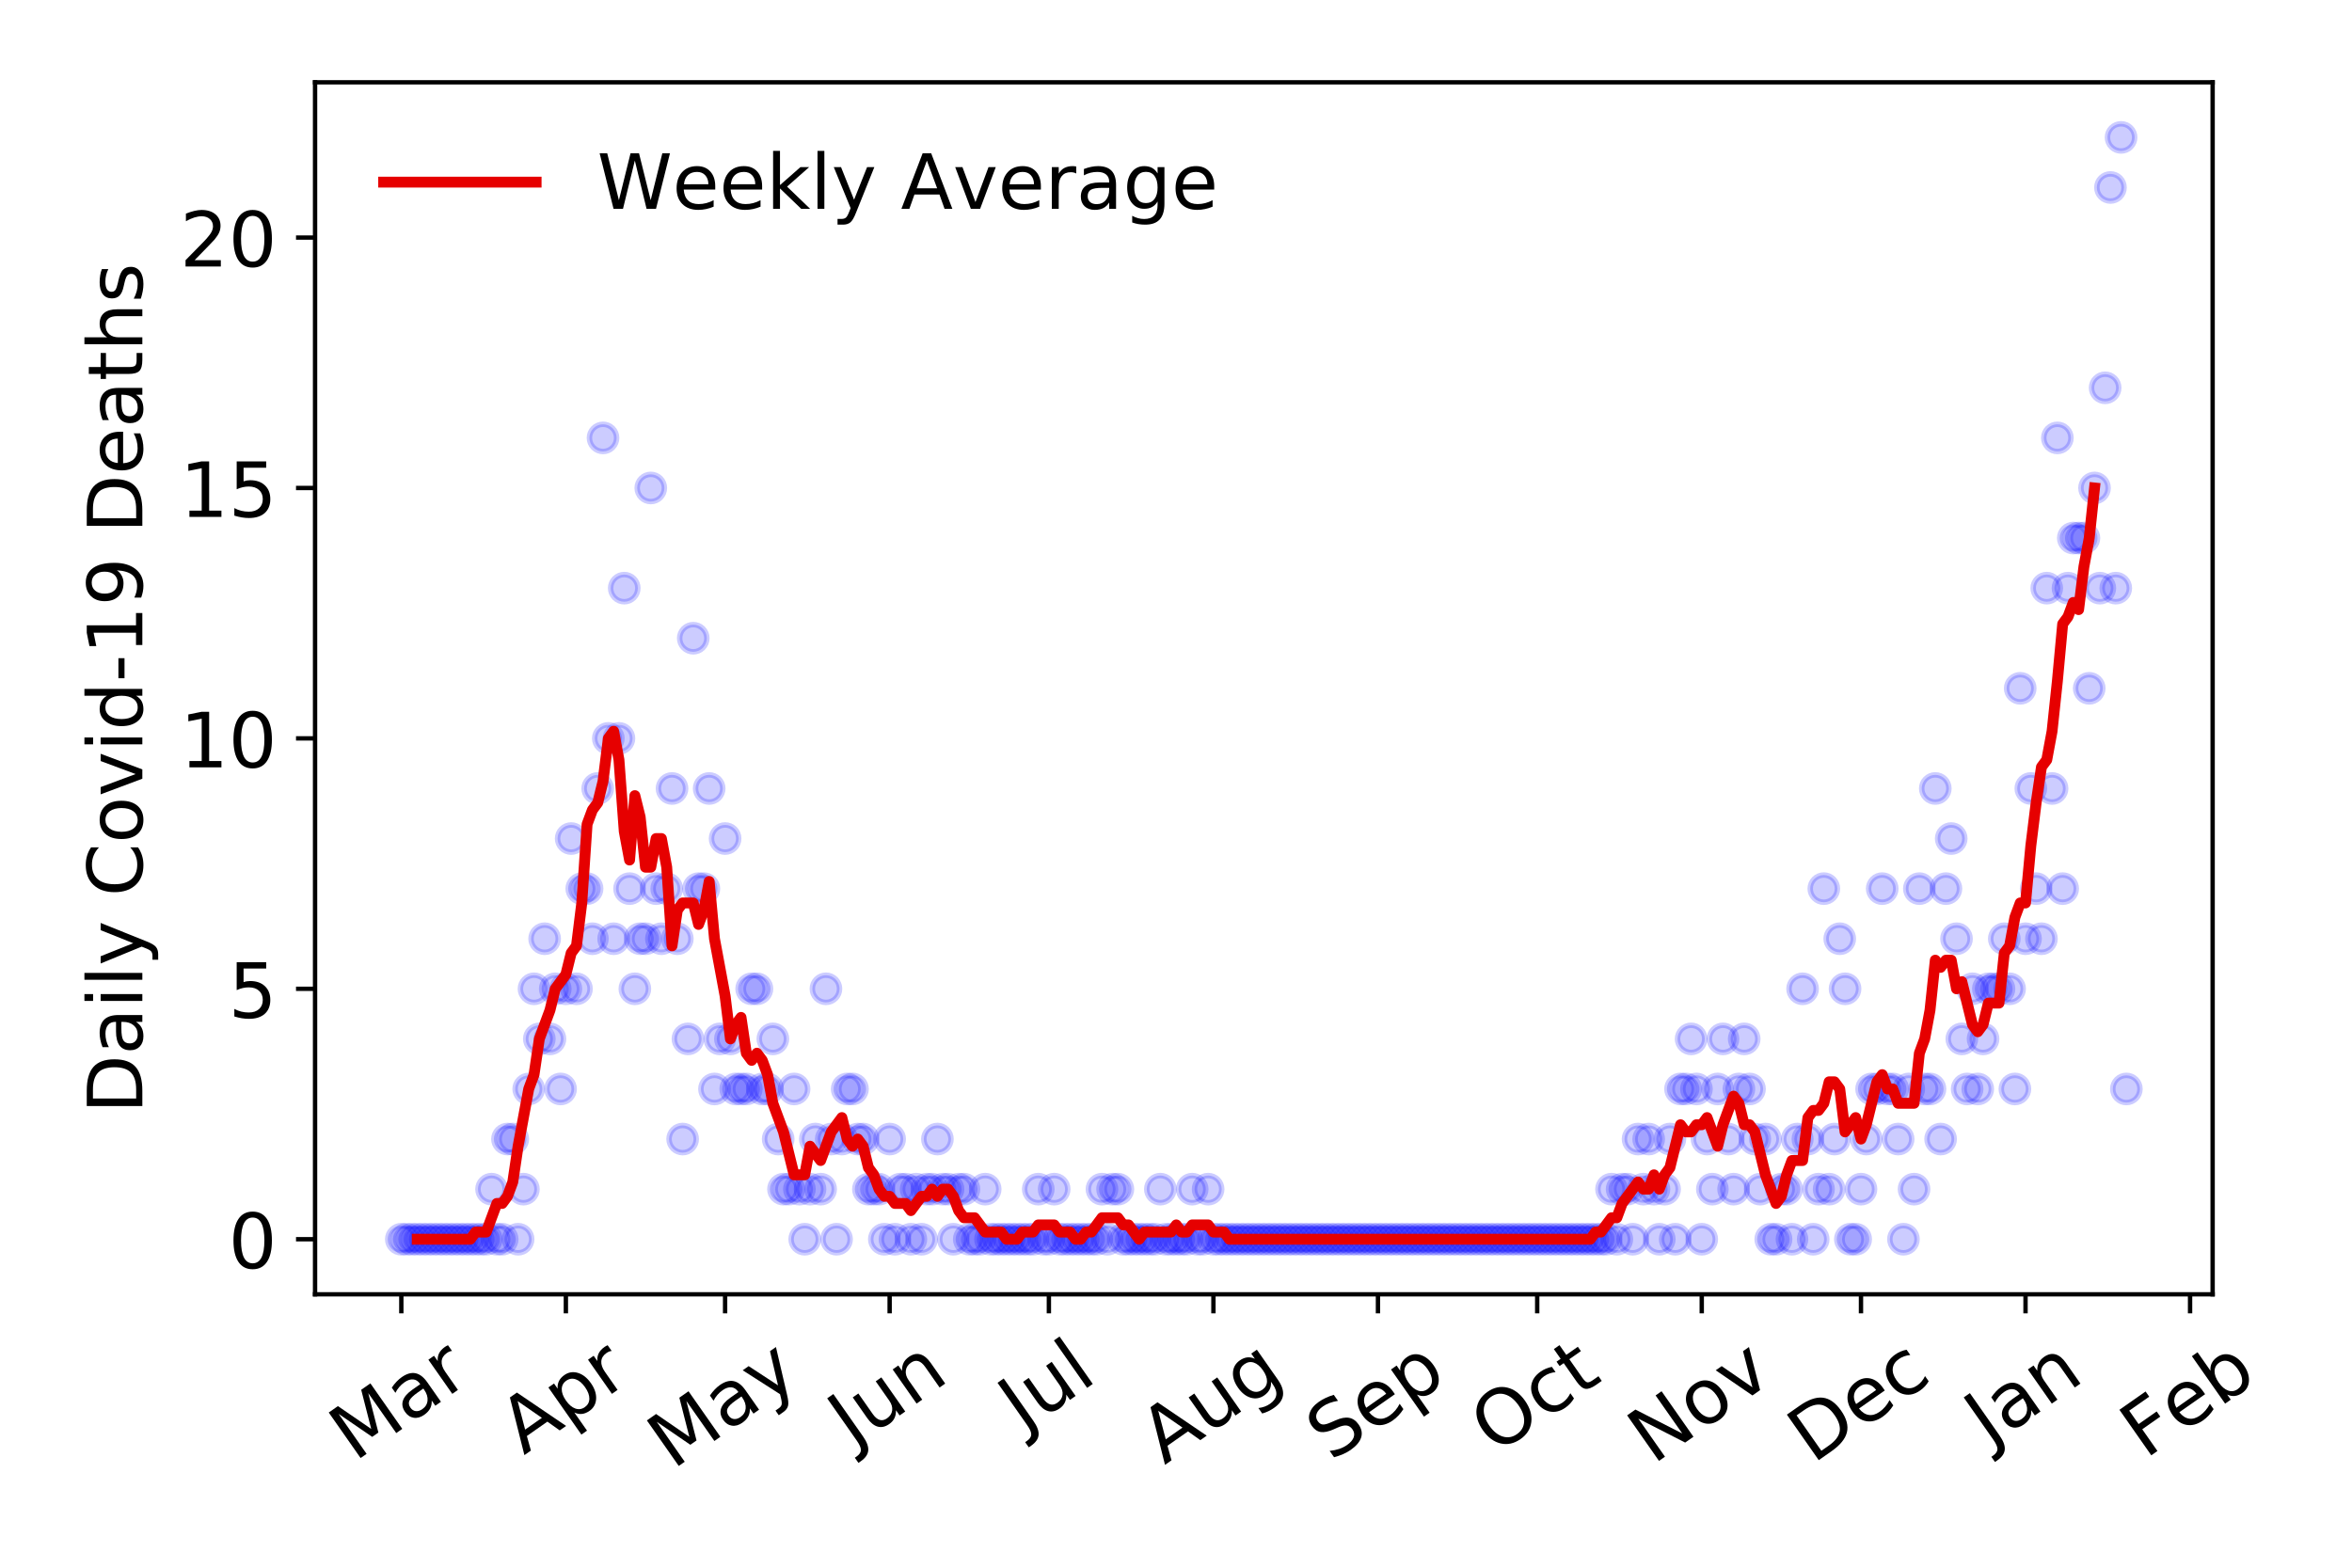 <?xml version="1.0" encoding="utf-8" standalone="no"?>
<!DOCTYPE svg PUBLIC "-//W3C//DTD SVG 1.1//EN"
  "http://www.w3.org/Graphics/SVG/1.1/DTD/svg11.dtd">
<!-- Created with matplotlib (https://matplotlib.org/) -->
<svg height="288pt" version="1.1" viewBox="0 0 432 288" width="432pt" xmlns="http://www.w3.org/2000/svg" xmlns:xlink="http://www.w3.org/1999/xlink">
 <defs>
  <style type="text/css">
*{stroke-linecap:butt;stroke-linejoin:round;}
  </style>
 </defs>
 <g id="figure_1">
  <g id="patch_1">
   <path d="M 0 288 
L 432 288 
L 432 0 
L 0 0 
z
" style="fill:#ffffff;"/>
  </g>
  <g id="axes_1">
   <g id="patch_2">
    <path d="M 57.87 237.778 
L 406.401 237.778 
L 406.401 15.12 
L 57.87 15.12 
z
" style="fill:#ffffff;"/>
   </g>
   <g id="matplotlib.axis_1">
    <g id="xtick_1">
     <g id="line2d_1">
      <defs>
       <path d="M 0 0 
L 0 3.5 
" id="m0c18bf1bb8" style="stroke:#000000;stroke-width:0.8;"/>
      </defs>
      <g>
       <use style="stroke:#000000;stroke-width:0.8;" x="73.712" xlink:href="#m0c18bf1bb8" y="237.778"/>
      </g>
     </g>
     <g id="text_1">
      <!-- Mar -->
      <defs>
       <path d="M 9.812 72.906 
L 24.516 72.906 
L 43.109 23.297 
L 61.812 72.906 
L 76.516 72.906 
L 76.516 0 
L 66.891 0 
L 66.891 64.016 
L 48.094 14.016 
L 38.188 14.016 
L 19.391 64.016 
L 19.391 0 
L 9.812 0 
z
" id="DejaVuSans-77"/>
       <path d="M 34.281 27.484 
Q 23.391 27.484 19.188 25 
Q 14.984 22.516 14.984 16.5 
Q 14.984 11.719 18.141 8.906 
Q 21.297 6.109 26.703 6.109 
Q 34.188 6.109 38.703 11.406 
Q 43.219 16.703 43.219 25.484 
L 43.219 27.484 
z
M 52.203 31.203 
L 52.203 0 
L 43.219 0 
L 43.219 8.297 
Q 40.141 3.328 35.547 0.953 
Q 30.953 -1.422 24.312 -1.422 
Q 15.922 -1.422 10.953 3.297 
Q 6 8.016 6 15.922 
Q 6 25.141 12.172 29.828 
Q 18.359 34.516 30.609 34.516 
L 43.219 34.516 
L 43.219 35.406 
Q 43.219 41.609 39.141 45 
Q 35.062 48.391 27.688 48.391 
Q 23 48.391 18.547 47.266 
Q 14.109 46.141 10.016 43.891 
L 10.016 52.203 
Q 14.938 54.109 19.578 55.047 
Q 24.219 56 28.609 56 
Q 40.484 56 46.344 49.844 
Q 52.203 43.703 52.203 31.203 
z
" id="DejaVuSans-97"/>
       <path d="M 41.109 46.297 
Q 39.594 47.172 37.812 47.578 
Q 36.031 48 33.891 48 
Q 26.266 48 22.188 43.047 
Q 18.109 38.094 18.109 28.812 
L 18.109 0 
L 9.078 0 
L 9.078 54.688 
L 18.109 54.688 
L 18.109 46.188 
Q 20.953 51.172 25.484 53.578 
Q 30.031 56 36.531 56 
Q 37.453 56 38.578 55.875 
Q 39.703 55.766 41.062 55.516 
z
" id="DejaVuSans-114"/>
      </defs>
      <g transform="translate(65.11 268.643)rotate(-35)scale(0.14 -0.14)">
       <use xlink:href="#DejaVuSans-77"/>
       <use x="86.279" xlink:href="#DejaVuSans-97"/>
       <use x="147.559" xlink:href="#DejaVuSans-114"/>
      </g>
     </g>
    </g>
    <g id="xtick_2">
     <g id="line2d_2">
      <g>
       <use style="stroke:#000000;stroke-width:0.8;" x="103.935" xlink:href="#m0c18bf1bb8" y="237.778"/>
      </g>
     </g>
     <g id="text_2">
      <!-- Apr -->
      <defs>
       <path d="M 34.188 63.188 
L 20.797 26.906 
L 47.609 26.906 
z
M 28.609 72.906 
L 39.797 72.906 
L 67.578 0 
L 57.328 0 
L 50.688 18.703 
L 17.828 18.703 
L 11.188 0 
L 0.781 0 
z
" id="DejaVuSans-65"/>
       <path d="M 18.109 8.203 
L 18.109 -20.797 
L 9.078 -20.797 
L 9.078 54.688 
L 18.109 54.688 
L 18.109 46.391 
Q 20.953 51.266 25.266 53.625 
Q 29.594 56 35.594 56 
Q 45.562 56 51.781 48.094 
Q 58.016 40.188 58.016 27.297 
Q 58.016 14.406 51.781 6.484 
Q 45.562 -1.422 35.594 -1.422 
Q 29.594 -1.422 25.266 0.953 
Q 20.953 3.328 18.109 8.203 
z
M 48.688 27.297 
Q 48.688 37.203 44.609 42.844 
Q 40.531 48.484 33.406 48.484 
Q 26.266 48.484 22.188 42.844 
Q 18.109 37.203 18.109 27.297 
Q 18.109 17.391 22.188 11.75 
Q 26.266 6.109 33.406 6.109 
Q 40.531 6.109 44.609 11.75 
Q 48.688 17.391 48.688 27.297 
z
" id="DejaVuSans-112"/>
      </defs>
      <g transform="translate(96.23 267.384)rotate(-35)scale(0.14 -0.14)">
       <use xlink:href="#DejaVuSans-65"/>
       <use x="68.408" xlink:href="#DejaVuSans-112"/>
       <use x="131.885" xlink:href="#DejaVuSans-114"/>
      </g>
     </g>
    </g>
    <g id="xtick_3">
     <g id="line2d_3">
      <g>
       <use style="stroke:#000000;stroke-width:0.8;" x="133.182" xlink:href="#m0c18bf1bb8" y="237.778"/>
      </g>
     </g>
     <g id="text_3">
      <!-- May -->
      <defs>
       <path d="M 32.172 -5.078 
Q 28.375 -14.844 24.75 -17.812 
Q 21.141 -20.797 15.094 -20.797 
L 7.906 -20.797 
L 7.906 -13.281 
L 13.188 -13.281 
Q 16.891 -13.281 18.938 -11.516 
Q 21 -9.766 23.484 -3.219 
L 25.094 0.875 
L 2.984 54.688 
L 12.5 54.688 
L 29.594 11.922 
L 46.688 54.688 
L 56.203 54.688 
z
" id="DejaVuSans-121"/>
      </defs>
      <g transform="translate(123.543 270.094)rotate(-35)scale(0.14 -0.14)">
       <use xlink:href="#DejaVuSans-77"/>
       <use x="86.279" xlink:href="#DejaVuSans-97"/>
       <use x="147.559" xlink:href="#DejaVuSans-121"/>
      </g>
     </g>
    </g>
    <g id="xtick_4">
     <g id="line2d_4">
      <g>
       <use style="stroke:#000000;stroke-width:0.8;" x="163.404" xlink:href="#m0c18bf1bb8" y="237.778"/>
      </g>
     </g>
     <g id="text_4">
      <!-- Jun -->
      <defs>
       <path d="M 9.812 72.906 
L 19.672 72.906 
L 19.672 5.078 
Q 19.672 -8.109 14.672 -14.062 
Q 9.672 -20.016 -1.422 -20.016 
L -5.172 -20.016 
L -5.172 -11.719 
L -2.094 -11.719 
Q 4.438 -11.719 7.125 -8.047 
Q 9.812 -4.391 9.812 5.078 
z
" id="DejaVuSans-74"/>
       <path d="M 8.5 21.578 
L 8.5 54.688 
L 17.484 54.688 
L 17.484 21.922 
Q 17.484 14.156 20.5 10.266 
Q 23.531 6.391 29.594 6.391 
Q 36.859 6.391 41.078 11.031 
Q 45.312 15.672 45.312 23.688 
L 45.312 54.688 
L 54.297 54.688 
L 54.297 0 
L 45.312 0 
L 45.312 8.406 
Q 42.047 3.422 37.719 1 
Q 33.406 -1.422 27.688 -1.422 
Q 18.266 -1.422 13.375 4.438 
Q 8.5 10.297 8.5 21.578 
z
M 31.109 56 
z
" id="DejaVuSans-117"/>
       <path d="M 54.891 33.016 
L 54.891 0 
L 45.906 0 
L 45.906 32.719 
Q 45.906 40.484 42.875 44.328 
Q 39.844 48.188 33.797 48.188 
Q 26.516 48.188 22.312 43.547 
Q 18.109 38.922 18.109 30.906 
L 18.109 0 
L 9.078 0 
L 9.078 54.688 
L 18.109 54.688 
L 18.109 46.188 
Q 21.344 51.125 25.703 53.562 
Q 30.078 56 35.797 56 
Q 45.219 56 50.047 50.172 
Q 54.891 44.344 54.891 33.016 
z
" id="DejaVuSans-110"/>
      </defs>
      <g transform="translate(156.661 266.039)rotate(-35)scale(0.14 -0.14)">
       <use xlink:href="#DejaVuSans-74"/>
       <use x="29.492" xlink:href="#DejaVuSans-117"/>
       <use x="92.871" xlink:href="#DejaVuSans-110"/>
      </g>
     </g>
    </g>
    <g id="xtick_5">
     <g id="line2d_5">
      <g>
       <use style="stroke:#000000;stroke-width:0.8;" x="192.652" xlink:href="#m0c18bf1bb8" y="237.778"/>
      </g>
     </g>
     <g id="text_5">
      <!-- Jul -->
      <defs>
       <path d="M 9.422 75.984 
L 18.406 75.984 
L 18.406 0 
L 9.422 0 
z
" id="DejaVuSans-108"/>
      </defs>
      <g transform="translate(187.949 263.181)rotate(-35)scale(0.14 -0.14)">
       <use xlink:href="#DejaVuSans-74"/>
       <use x="29.492" xlink:href="#DejaVuSans-117"/>
       <use x="92.871" xlink:href="#DejaVuSans-108"/>
      </g>
     </g>
    </g>
    <g id="xtick_6">
     <g id="line2d_6">
      <g>
       <use style="stroke:#000000;stroke-width:0.8;" x="222.874" xlink:href="#m0c18bf1bb8" y="237.778"/>
      </g>
     </g>
     <g id="text_6">
      <!-- Aug -->
      <defs>
       <path d="M 45.406 27.984 
Q 45.406 37.75 41.375 43.109 
Q 37.359 48.484 30.078 48.484 
Q 22.859 48.484 18.828 43.109 
Q 14.797 37.75 14.797 27.984 
Q 14.797 18.266 18.828 12.891 
Q 22.859 7.516 30.078 7.516 
Q 37.359 7.516 41.375 12.891 
Q 45.406 18.266 45.406 27.984 
z
M 54.391 6.781 
Q 54.391 -7.172 48.188 -13.984 
Q 42 -20.797 29.203 -20.797 
Q 24.469 -20.797 20.266 -20.094 
Q 16.062 -19.391 12.109 -17.922 
L 12.109 -9.188 
Q 16.062 -11.328 19.922 -12.344 
Q 23.781 -13.375 27.781 -13.375 
Q 36.625 -13.375 41.016 -8.766 
Q 45.406 -4.156 45.406 5.172 
L 45.406 9.625 
Q 42.625 4.781 38.281 2.391 
Q 33.938 0 27.875 0 
Q 17.828 0 11.672 7.656 
Q 5.516 15.328 5.516 27.984 
Q 5.516 40.672 11.672 48.328 
Q 17.828 56 27.875 56 
Q 33.938 56 38.281 53.609 
Q 42.625 51.219 45.406 46.391 
L 45.406 54.688 
L 54.391 54.688 
z
" id="DejaVuSans-103"/>
      </defs>
      <g transform="translate(213.893 269.172)rotate(-35)scale(0.14 -0.14)">
       <use xlink:href="#DejaVuSans-65"/>
       <use x="68.408" xlink:href="#DejaVuSans-117"/>
       <use x="131.787" xlink:href="#DejaVuSans-103"/>
      </g>
     </g>
    </g>
    <g id="xtick_7">
     <g id="line2d_7">
      <g>
       <use style="stroke:#000000;stroke-width:0.8;" x="253.096" xlink:href="#m0c18bf1bb8" y="237.778"/>
      </g>
     </g>
     <g id="text_7">
      <!-- Sep -->
      <defs>
       <path d="M 53.516 70.516 
L 53.516 60.891 
Q 47.906 63.578 42.922 64.891 
Q 37.938 66.219 33.297 66.219 
Q 25.25 66.219 20.875 63.094 
Q 16.5 59.969 16.5 54.203 
Q 16.5 49.359 19.406 46.891 
Q 22.312 44.438 30.422 42.922 
L 36.375 41.703 
Q 47.406 39.594 52.656 34.297 
Q 57.906 29 57.906 20.125 
Q 57.906 9.516 50.797 4.047 
Q 43.703 -1.422 29.984 -1.422 
Q 24.812 -1.422 18.969 -0.25 
Q 13.141 0.922 6.891 3.219 
L 6.891 13.375 
Q 12.891 10.016 18.656 8.297 
Q 24.422 6.594 29.984 6.594 
Q 38.422 6.594 43.016 9.906 
Q 47.609 13.234 47.609 19.391 
Q 47.609 24.75 44.312 27.781 
Q 41.016 30.812 33.5 32.328 
L 27.484 33.5 
Q 16.453 35.688 11.516 40.375 
Q 6.594 45.062 6.594 53.422 
Q 6.594 63.094 13.406 68.656 
Q 20.219 74.219 32.172 74.219 
Q 37.312 74.219 42.625 73.281 
Q 47.953 72.359 53.516 70.516 
z
" id="DejaVuSans-83"/>
       <path d="M 56.203 29.594 
L 56.203 25.203 
L 14.891 25.203 
Q 15.484 15.922 20.484 11.062 
Q 25.484 6.203 34.422 6.203 
Q 39.594 6.203 44.453 7.469 
Q 49.312 8.734 54.109 11.281 
L 54.109 2.781 
Q 49.266 0.734 44.188 -0.344 
Q 39.109 -1.422 33.891 -1.422 
Q 20.797 -1.422 13.156 6.188 
Q 5.516 13.812 5.516 26.812 
Q 5.516 40.234 12.766 48.109 
Q 20.016 56 32.328 56 
Q 43.359 56 49.781 48.891 
Q 56.203 41.797 56.203 29.594 
z
M 47.219 32.234 
Q 47.125 39.594 43.094 43.984 
Q 39.062 48.391 32.422 48.391 
Q 24.906 48.391 20.391 44.141 
Q 15.875 39.891 15.188 32.172 
z
" id="DejaVuSans-101"/>
      </defs>
      <g transform="translate(244.503 268.629)rotate(-35)scale(0.14 -0.14)">
       <use xlink:href="#DejaVuSans-83"/>
       <use x="63.477" xlink:href="#DejaVuSans-101"/>
       <use x="125" xlink:href="#DejaVuSans-112"/>
      </g>
     </g>
    </g>
    <g id="xtick_8">
     <g id="line2d_8">
      <g>
       <use style="stroke:#000000;stroke-width:0.8;" x="282.343" xlink:href="#m0c18bf1bb8" y="237.778"/>
      </g>
     </g>
     <g id="text_8">
      <!-- Oct -->
      <defs>
       <path d="M 39.406 66.219 
Q 28.656 66.219 22.328 58.203 
Q 16.016 50.203 16.016 36.375 
Q 16.016 22.609 22.328 14.594 
Q 28.656 6.594 39.406 6.594 
Q 50.141 6.594 56.422 14.594 
Q 62.703 22.609 62.703 36.375 
Q 62.703 50.203 56.422 58.203 
Q 50.141 66.219 39.406 66.219 
z
M 39.406 74.219 
Q 54.734 74.219 63.906 63.938 
Q 73.094 53.656 73.094 36.375 
Q 73.094 19.141 63.906 8.859 
Q 54.734 -1.422 39.406 -1.422 
Q 24.031 -1.422 14.812 8.828 
Q 5.609 19.094 5.609 36.375 
Q 5.609 53.656 14.812 63.938 
Q 24.031 74.219 39.406 74.219 
z
" id="DejaVuSans-79"/>
       <path d="M 48.781 52.594 
L 48.781 44.188 
Q 44.969 46.297 41.141 47.344 
Q 37.312 48.391 33.406 48.391 
Q 24.656 48.391 19.812 42.844 
Q 14.984 37.312 14.984 27.297 
Q 14.984 17.281 19.812 11.734 
Q 24.656 6.203 33.406 6.203 
Q 37.312 6.203 41.141 7.25 
Q 44.969 8.297 48.781 10.406 
L 48.781 2.094 
Q 45.016 0.344 40.984 -0.531 
Q 36.969 -1.422 32.422 -1.422 
Q 20.062 -1.422 12.781 6.344 
Q 5.516 14.109 5.516 27.297 
Q 5.516 40.672 12.859 48.328 
Q 20.219 56 33.016 56 
Q 37.156 56 41.109 55.141 
Q 45.062 54.297 48.781 52.594 
z
" id="DejaVuSans-99"/>
       <path d="M 18.312 70.219 
L 18.312 54.688 
L 36.812 54.688 
L 36.812 47.703 
L 18.312 47.703 
L 18.312 18.016 
Q 18.312 11.328 20.141 9.422 
Q 21.969 7.516 27.594 7.516 
L 36.812 7.516 
L 36.812 0 
L 27.594 0 
Q 17.188 0 13.234 3.875 
Q 9.281 7.766 9.281 18.016 
L 9.281 47.703 
L 2.688 47.703 
L 2.688 54.688 
L 9.281 54.688 
L 9.281 70.219 
z
" id="DejaVuSans-116"/>
      </defs>
      <g transform="translate(274.645 267.377)rotate(-35)scale(0.14 -0.14)">
       <use xlink:href="#DejaVuSans-79"/>
       <use x="78.711" xlink:href="#DejaVuSans-99"/>
       <use x="133.691" xlink:href="#DejaVuSans-116"/>
      </g>
     </g>
    </g>
    <g id="xtick_9">
     <g id="line2d_9">
      <g>
       <use style="stroke:#000000;stroke-width:0.8;" x="312.566" xlink:href="#m0c18bf1bb8" y="237.778"/>
      </g>
     </g>
     <g id="text_9">
      <!-- Nov -->
      <defs>
       <path d="M 9.812 72.906 
L 23.094 72.906 
L 55.422 11.922 
L 55.422 72.906 
L 64.984 72.906 
L 64.984 0 
L 51.703 0 
L 19.391 60.984 
L 19.391 0 
L 9.812 0 
z
" id="DejaVuSans-78"/>
       <path d="M 30.609 48.391 
Q 23.391 48.391 19.188 42.75 
Q 14.984 37.109 14.984 27.297 
Q 14.984 17.484 19.156 11.844 
Q 23.344 6.203 30.609 6.203 
Q 37.797 6.203 41.984 11.859 
Q 46.188 17.531 46.188 27.297 
Q 46.188 37.016 41.984 42.703 
Q 37.797 48.391 30.609 48.391 
z
M 30.609 56 
Q 42.328 56 49.016 48.375 
Q 55.719 40.766 55.719 27.297 
Q 55.719 13.875 49.016 6.219 
Q 42.328 -1.422 30.609 -1.422 
Q 18.844 -1.422 12.172 6.219 
Q 5.516 13.875 5.516 27.297 
Q 5.516 40.766 12.172 48.375 
Q 18.844 56 30.609 56 
z
" id="DejaVuSans-111"/>
       <path d="M 2.984 54.688 
L 12.5 54.688 
L 29.594 8.797 
L 46.688 54.688 
L 56.203 54.688 
L 35.688 0 
L 23.484 0 
z
" id="DejaVuSans-118"/>
      </defs>
      <g transform="translate(303.589 269.166)rotate(-35)scale(0.14 -0.14)">
       <use xlink:href="#DejaVuSans-78"/>
       <use x="74.805" xlink:href="#DejaVuSans-111"/>
       <use x="135.986" xlink:href="#DejaVuSans-118"/>
      </g>
     </g>
    </g>
    <g id="xtick_10">
     <g id="line2d_10">
      <g>
       <use style="stroke:#000000;stroke-width:0.8;" x="341.813" xlink:href="#m0c18bf1bb8" y="237.778"/>
      </g>
     </g>
     <g id="text_10">
      <!-- Dec -->
      <defs>
       <path d="M 19.672 64.797 
L 19.672 8.109 
L 31.594 8.109 
Q 46.688 8.109 53.688 14.938 
Q 60.688 21.781 60.688 36.531 
Q 60.688 51.172 53.688 57.984 
Q 46.688 64.797 31.594 64.797 
z
M 9.812 72.906 
L 30.078 72.906 
Q 51.266 72.906 61.172 64.094 
Q 71.094 55.281 71.094 36.531 
Q 71.094 17.672 61.125 8.828 
Q 51.172 0 30.078 0 
L 9.812 0 
z
" id="DejaVuSans-68"/>
      </defs>
      <g transform="translate(332.933 269.032)rotate(-35)scale(0.14 -0.14)">
       <use xlink:href="#DejaVuSans-68"/>
       <use x="77.002" xlink:href="#DejaVuSans-101"/>
       <use x="138.525" xlink:href="#DejaVuSans-99"/>
      </g>
     </g>
    </g>
    <g id="xtick_11">
     <g id="line2d_11">
      <g>
       <use style="stroke:#000000;stroke-width:0.8;" x="372.035" xlink:href="#m0c18bf1bb8" y="237.778"/>
      </g>
     </g>
     <g id="text_11">
      <!-- Jan -->
      <g transform="translate(365.412 265.871)rotate(-35)scale(0.14 -0.14)">
       <use xlink:href="#DejaVuSans-74"/>
       <use x="29.492" xlink:href="#DejaVuSans-97"/>
       <use x="90.771" xlink:href="#DejaVuSans-110"/>
      </g>
     </g>
    </g>
    <g id="xtick_12">
     <g id="line2d_12">
      <g>
       <use style="stroke:#000000;stroke-width:0.8;" x="402.258" xlink:href="#m0c18bf1bb8" y="237.778"/>
      </g>
     </g>
     <g id="text_12">
      <!-- Feb -->
      <defs>
       <path d="M 9.812 72.906 
L 51.703 72.906 
L 51.703 64.594 
L 19.672 64.594 
L 19.672 43.109 
L 48.578 43.109 
L 48.578 34.812 
L 19.672 34.812 
L 19.672 0 
L 9.812 0 
z
" id="DejaVuSans-70"/>
       <path d="M 48.688 27.297 
Q 48.688 37.203 44.609 42.844 
Q 40.531 48.484 33.406 48.484 
Q 26.266 48.484 22.188 42.844 
Q 18.109 37.203 18.109 27.297 
Q 18.109 17.391 22.188 11.75 
Q 26.266 6.109 33.406 6.109 
Q 40.531 6.109 44.609 11.75 
Q 48.688 17.391 48.688 27.297 
z
M 18.109 46.391 
Q 20.953 51.266 25.266 53.625 
Q 29.594 56 35.594 56 
Q 45.562 56 51.781 48.094 
Q 58.016 40.188 58.016 27.297 
Q 58.016 14.406 51.781 6.484 
Q 45.562 -1.422 35.594 -1.422 
Q 29.594 -1.422 25.266 0.953 
Q 20.953 3.328 18.109 8.203 
L 18.109 0 
L 9.078 0 
L 9.078 75.984 
L 18.109 75.984 
z
" id="DejaVuSans-98"/>
      </defs>
      <g transform="translate(394.011 268.143)rotate(-35)scale(0.14 -0.14)">
       <use xlink:href="#DejaVuSans-70"/>
       <use x="57.441" xlink:href="#DejaVuSans-101"/>
       <use x="118.965" xlink:href="#DejaVuSans-98"/>
      </g>
     </g>
    </g>
   </g>
   <g id="matplotlib.axis_2">
    <g id="ytick_1">
     <g id="line2d_13">
      <defs>
       <path d="M 0 0 
L -3.5 0 
" id="maca37054e4" style="stroke:#000000;stroke-width:0.8;"/>
      </defs>
      <g>
       <use style="stroke:#000000;stroke-width:0.8;" x="57.87" xlink:href="#maca37054e4" y="227.657"/>
      </g>
     </g>
     <g id="text_13">
      <!-- 0 -->
      <defs>
       <path d="M 31.781 66.406 
Q 24.172 66.406 20.328 58.906 
Q 16.5 51.422 16.5 36.375 
Q 16.5 21.391 20.328 13.891 
Q 24.172 6.391 31.781 6.391 
Q 39.453 6.391 43.281 13.891 
Q 47.125 21.391 47.125 36.375 
Q 47.125 51.422 43.281 58.906 
Q 39.453 66.406 31.781 66.406 
z
M 31.781 74.219 
Q 44.047 74.219 50.516 64.516 
Q 56.984 54.828 56.984 36.375 
Q 56.984 17.969 50.516 8.266 
Q 44.047 -1.422 31.781 -1.422 
Q 19.531 -1.422 13.062 8.266 
Q 6.594 17.969 6.594 36.375 
Q 6.594 54.828 13.062 64.516 
Q 19.531 74.219 31.781 74.219 
z
" id="DejaVuSans-48"/>
      </defs>
      <g transform="translate(41.962 232.976)scale(0.14 -0.14)">
       <use xlink:href="#DejaVuSans-48"/>
      </g>
     </g>
    </g>
    <g id="ytick_2">
     <g id="line2d_14">
      <g>
       <use style="stroke:#000000;stroke-width:0.8;" x="57.87" xlink:href="#maca37054e4" y="181.654"/>
      </g>
     </g>
     <g id="text_14">
      <!-- 5 -->
      <defs>
       <path d="M 10.797 72.906 
L 49.516 72.906 
L 49.516 64.594 
L 19.828 64.594 
L 19.828 46.734 
Q 21.969 47.469 24.109 47.828 
Q 26.266 48.188 28.422 48.188 
Q 40.625 48.188 47.75 41.5 
Q 54.891 34.812 54.891 23.391 
Q 54.891 11.625 47.562 5.094 
Q 40.234 -1.422 26.906 -1.422 
Q 22.312 -1.422 17.547 -0.641 
Q 12.797 0.141 7.719 1.703 
L 7.719 11.625 
Q 12.109 9.234 16.797 8.062 
Q 21.484 6.891 26.703 6.891 
Q 35.156 6.891 40.078 11.328 
Q 45.016 15.766 45.016 23.391 
Q 45.016 31 40.078 35.438 
Q 35.156 39.891 26.703 39.891 
Q 22.75 39.891 18.812 39.016 
Q 14.891 38.141 10.797 36.281 
z
" id="DejaVuSans-53"/>
      </defs>
      <g transform="translate(41.962 186.972)scale(0.14 -0.14)">
       <use xlink:href="#DejaVuSans-53"/>
      </g>
     </g>
    </g>
    <g id="ytick_3">
     <g id="line2d_15">
      <g>
       <use style="stroke:#000000;stroke-width:0.8;" x="57.87" xlink:href="#maca37054e4" y="135.65"/>
      </g>
     </g>
     <g id="text_15">
      <!-- 10 -->
      <defs>
       <path d="M 12.406 8.297 
L 28.516 8.297 
L 28.516 63.922 
L 10.984 60.406 
L 10.984 69.391 
L 28.422 72.906 
L 38.281 72.906 
L 38.281 8.297 
L 54.391 8.297 
L 54.391 0 
L 12.406 0 
z
" id="DejaVuSans-49"/>
      </defs>
      <g transform="translate(33.055 140.969)scale(0.14 -0.14)">
       <use xlink:href="#DejaVuSans-49"/>
       <use x="63.623" xlink:href="#DejaVuSans-48"/>
      </g>
     </g>
    </g>
    <g id="ytick_4">
     <g id="line2d_16">
      <g>
       <use style="stroke:#000000;stroke-width:0.8;" x="57.87" xlink:href="#maca37054e4" y="89.646"/>
      </g>
     </g>
     <g id="text_16">
      <!-- 15 -->
      <g transform="translate(33.055 94.965)scale(0.14 -0.14)">
       <use xlink:href="#DejaVuSans-49"/>
       <use x="63.623" xlink:href="#DejaVuSans-53"/>
      </g>
     </g>
    </g>
    <g id="ytick_5">
     <g id="line2d_17">
      <g>
       <use style="stroke:#000000;stroke-width:0.8;" x="57.87" xlink:href="#maca37054e4" y="43.642"/>
      </g>
     </g>
     <g id="text_17">
      <!-- 20 -->
      <defs>
       <path d="M 19.188 8.297 
L 53.609 8.297 
L 53.609 0 
L 7.328 0 
L 7.328 8.297 
Q 12.938 14.109 22.625 23.891 
Q 32.328 33.688 34.812 36.531 
Q 39.547 41.844 41.422 45.531 
Q 43.312 49.219 43.312 52.781 
Q 43.312 58.594 39.234 62.25 
Q 35.156 65.922 28.609 65.922 
Q 23.969 65.922 18.812 64.312 
Q 13.672 62.703 7.812 59.422 
L 7.812 69.391 
Q 13.766 71.781 18.938 73 
Q 24.125 74.219 28.422 74.219 
Q 39.75 74.219 46.484 68.547 
Q 53.219 62.891 53.219 53.422 
Q 53.219 48.922 51.531 44.891 
Q 49.859 40.875 45.406 35.406 
Q 44.188 33.984 37.641 27.219 
Q 31.109 20.453 19.188 8.297 
z
" id="DejaVuSans-50"/>
      </defs>
      <g transform="translate(33.055 48.961)scale(0.14 -0.14)">
       <use xlink:href="#DejaVuSans-50"/>
       <use x="63.623" xlink:href="#DejaVuSans-48"/>
      </g>
     </g>
    </g>
    <g id="text_18">
     <!-- Daily Covid-19 Deaths -->
     <defs>
      <path d="M 9.422 54.688 
L 18.406 54.688 
L 18.406 0 
L 9.422 0 
z
M 9.422 75.984 
L 18.406 75.984 
L 18.406 64.594 
L 9.422 64.594 
z
" id="DejaVuSans-105"/>
      <path id="DejaVuSans-32"/>
      <path d="M 64.406 67.281 
L 64.406 56.891 
Q 59.422 61.531 53.781 63.812 
Q 48.141 66.109 41.797 66.109 
Q 29.297 66.109 22.656 58.469 
Q 16.016 50.828 16.016 36.375 
Q 16.016 21.969 22.656 14.328 
Q 29.297 6.688 41.797 6.688 
Q 48.141 6.688 53.781 8.984 
Q 59.422 11.281 64.406 15.922 
L 64.406 5.609 
Q 59.234 2.094 53.438 0.328 
Q 47.656 -1.422 41.219 -1.422 
Q 24.656 -1.422 15.125 8.703 
Q 5.609 18.844 5.609 36.375 
Q 5.609 53.953 15.125 64.078 
Q 24.656 74.219 41.219 74.219 
Q 47.75 74.219 53.531 72.484 
Q 59.328 70.75 64.406 67.281 
z
" id="DejaVuSans-67"/>
      <path d="M 45.406 46.391 
L 45.406 75.984 
L 54.391 75.984 
L 54.391 0 
L 45.406 0 
L 45.406 8.203 
Q 42.578 3.328 38.25 0.953 
Q 33.938 -1.422 27.875 -1.422 
Q 17.969 -1.422 11.734 6.484 
Q 5.516 14.406 5.516 27.297 
Q 5.516 40.188 11.734 48.094 
Q 17.969 56 27.875 56 
Q 33.938 56 38.25 53.625 
Q 42.578 51.266 45.406 46.391 
z
M 14.797 27.297 
Q 14.797 17.391 18.875 11.75 
Q 22.953 6.109 30.078 6.109 
Q 37.203 6.109 41.297 11.75 
Q 45.406 17.391 45.406 27.297 
Q 45.406 37.203 41.297 42.844 
Q 37.203 48.484 30.078 48.484 
Q 22.953 48.484 18.875 42.844 
Q 14.797 37.203 14.797 27.297 
z
" id="DejaVuSans-100"/>
      <path d="M 4.891 31.391 
L 31.203 31.391 
L 31.203 23.391 
L 4.891 23.391 
z
" id="DejaVuSans-45"/>
      <path d="M 10.984 1.516 
L 10.984 10.5 
Q 14.703 8.734 18.5 7.812 
Q 22.312 6.891 25.984 6.891 
Q 35.75 6.891 40.891 13.453 
Q 46.047 20.016 46.781 33.406 
Q 43.953 29.203 39.594 26.953 
Q 35.25 24.703 29.984 24.703 
Q 19.047 24.703 12.672 31.312 
Q 6.297 37.938 6.297 49.422 
Q 6.297 60.641 12.938 67.422 
Q 19.578 74.219 30.609 74.219 
Q 43.266 74.219 49.922 64.516 
Q 56.594 54.828 56.594 36.375 
Q 56.594 19.141 48.406 8.859 
Q 40.234 -1.422 26.422 -1.422 
Q 22.703 -1.422 18.891 -0.688 
Q 15.094 0.047 10.984 1.516 
z
M 30.609 32.422 
Q 37.25 32.422 41.125 36.953 
Q 45.016 41.5 45.016 49.422 
Q 45.016 57.281 41.125 61.844 
Q 37.25 66.406 30.609 66.406 
Q 23.969 66.406 20.094 61.844 
Q 16.219 57.281 16.219 49.422 
Q 16.219 41.5 20.094 36.953 
Q 23.969 32.422 30.609 32.422 
z
" id="DejaVuSans-57"/>
      <path d="M 54.891 33.016 
L 54.891 0 
L 45.906 0 
L 45.906 32.719 
Q 45.906 40.484 42.875 44.328 
Q 39.844 48.188 33.797 48.188 
Q 26.516 48.188 22.312 43.547 
Q 18.109 38.922 18.109 30.906 
L 18.109 0 
L 9.078 0 
L 9.078 75.984 
L 18.109 75.984 
L 18.109 46.188 
Q 21.344 51.125 25.703 53.562 
Q 30.078 56 35.797 56 
Q 45.219 56 50.047 50.172 
Q 54.891 44.344 54.891 33.016 
z
" id="DejaVuSans-104"/>
      <path d="M 44.281 53.078 
L 44.281 44.578 
Q 40.484 46.531 36.375 47.5 
Q 32.281 48.484 27.875 48.484 
Q 21.188 48.484 17.844 46.438 
Q 14.5 44.391 14.5 40.281 
Q 14.5 37.156 16.891 35.375 
Q 19.281 33.594 26.516 31.984 
L 29.594 31.297 
Q 39.156 29.25 43.188 25.516 
Q 47.219 21.781 47.219 15.094 
Q 47.219 7.469 41.188 3.016 
Q 35.156 -1.422 24.609 -1.422 
Q 20.219 -1.422 15.453 -0.562 
Q 10.688 0.297 5.422 2 
L 5.422 11.281 
Q 10.406 8.688 15.234 7.391 
Q 20.062 6.109 24.812 6.109 
Q 31.156 6.109 34.562 8.281 
Q 37.984 10.453 37.984 14.406 
Q 37.984 18.062 35.516 20.016 
Q 33.062 21.969 24.703 23.781 
L 21.578 24.516 
Q 13.234 26.266 9.516 29.906 
Q 5.812 33.547 5.812 39.891 
Q 5.812 47.609 11.281 51.797 
Q 16.75 56 26.812 56 
Q 31.781 56 36.172 55.266 
Q 40.578 54.547 44.281 53.078 
z
" id="DejaVuSans-115"/>
     </defs>
     <g transform="translate(26.143 204.56)rotate(-90)scale(0.14 -0.14)">
      <use xlink:href="#DejaVuSans-68"/>
      <use x="77.002" xlink:href="#DejaVuSans-97"/>
      <use x="138.281" xlink:href="#DejaVuSans-105"/>
      <use x="166.064" xlink:href="#DejaVuSans-108"/>
      <use x="193.848" xlink:href="#DejaVuSans-121"/>
      <use x="253.027" xlink:href="#DejaVuSans-32"/>
      <use x="284.814" xlink:href="#DejaVuSans-67"/>
      <use x="354.639" xlink:href="#DejaVuSans-111"/>
      <use x="415.82" xlink:href="#DejaVuSans-118"/>
      <use x="475" xlink:href="#DejaVuSans-105"/>
      <use x="502.783" xlink:href="#DejaVuSans-100"/>
      <use x="566.26" xlink:href="#DejaVuSans-45"/>
      <use x="602.344" xlink:href="#DejaVuSans-49"/>
      <use x="665.967" xlink:href="#DejaVuSans-57"/>
      <use x="729.59" xlink:href="#DejaVuSans-32"/>
      <use x="761.377" xlink:href="#DejaVuSans-68"/>
      <use x="838.379" xlink:href="#DejaVuSans-101"/>
      <use x="899.902" xlink:href="#DejaVuSans-97"/>
      <use x="961.182" xlink:href="#DejaVuSans-116"/>
      <use x="1000.391" xlink:href="#DejaVuSans-104"/>
      <use x="1063.77" xlink:href="#DejaVuSans-115"/>
     </g>
    </g>
   </g>
   <g id="line2d_18">
    <defs>
     <path d="M 0 2.5 
C 0.663 2.5 1.299 2.237 1.768 1.768 
C 2.237 1.299 2.5 0.663 2.5 0 
C 2.5 -0.663 2.237 -1.299 1.768 -1.768 
C 1.299 -2.237 0.663 -2.5 0 -2.5 
C -0.663 -2.5 -1.299 -2.237 -1.768 -1.768 
C -2.237 -1.299 -2.5 -0.663 -2.5 0 
C -2.5 0.663 -2.237 1.299 -1.768 1.768 
C -1.299 2.237 -0.663 2.5 0 2.5 
z
" id="mfe6773e4cf" style="stroke:#0000ff;stroke-opacity:0.2;"/>
    </defs>
    <g clip-path="url(#p68c72c818c)">
     <use style="fill:#0000ff;fill-opacity:0.2;stroke:#0000ff;stroke-opacity:0.2;" x="73.712" xlink:href="#mfe6773e4cf" y="227.657"/>
     <use style="fill:#0000ff;fill-opacity:0.2;stroke:#0000ff;stroke-opacity:0.2;" x="74.687" xlink:href="#mfe6773e4cf" y="227.657"/>
     <use style="fill:#0000ff;fill-opacity:0.2;stroke:#0000ff;stroke-opacity:0.2;" x="75.662" xlink:href="#mfe6773e4cf" y="227.657"/>
     <use style="fill:#0000ff;fill-opacity:0.2;stroke:#0000ff;stroke-opacity:0.2;" x="76.637" xlink:href="#mfe6773e4cf" y="227.657"/>
     <use style="fill:#0000ff;fill-opacity:0.2;stroke:#0000ff;stroke-opacity:0.2;" x="77.612" xlink:href="#mfe6773e4cf" y="227.657"/>
     <use style="fill:#0000ff;fill-opacity:0.2;stroke:#0000ff;stroke-opacity:0.2;" x="78.587" xlink:href="#mfe6773e4cf" y="227.657"/>
     <use style="fill:#0000ff;fill-opacity:0.2;stroke:#0000ff;stroke-opacity:0.2;" x="79.562" xlink:href="#mfe6773e4cf" y="227.657"/>
     <use style="fill:#0000ff;fill-opacity:0.2;stroke:#0000ff;stroke-opacity:0.2;" x="80.537" xlink:href="#mfe6773e4cf" y="227.657"/>
     <use style="fill:#0000ff;fill-opacity:0.2;stroke:#0000ff;stroke-opacity:0.2;" x="81.512" xlink:href="#mfe6773e4cf" y="227.657"/>
     <use style="fill:#0000ff;fill-opacity:0.2;stroke:#0000ff;stroke-opacity:0.2;" x="82.487" xlink:href="#mfe6773e4cf" y="227.657"/>
     <use style="fill:#0000ff;fill-opacity:0.2;stroke:#0000ff;stroke-opacity:0.2;" x="83.461" xlink:href="#mfe6773e4cf" y="227.657"/>
     <use style="fill:#0000ff;fill-opacity:0.2;stroke:#0000ff;stroke-opacity:0.2;" x="84.436" xlink:href="#mfe6773e4cf" y="227.657"/>
     <use style="fill:#0000ff;fill-opacity:0.2;stroke:#0000ff;stroke-opacity:0.2;" x="85.411" xlink:href="#mfe6773e4cf" y="227.657"/>
     <use style="fill:#0000ff;fill-opacity:0.2;stroke:#0000ff;stroke-opacity:0.2;" x="86.386" xlink:href="#mfe6773e4cf" y="227.657"/>
     <use style="fill:#0000ff;fill-opacity:0.2;stroke:#0000ff;stroke-opacity:0.2;" x="87.361" xlink:href="#mfe6773e4cf" y="227.657"/>
     <use style="fill:#0000ff;fill-opacity:0.2;stroke:#0000ff;stroke-opacity:0.2;" x="88.336" xlink:href="#mfe6773e4cf" y="227.657"/>
     <use style="fill:#0000ff;fill-opacity:0.2;stroke:#0000ff;stroke-opacity:0.2;" x="89.311" xlink:href="#mfe6773e4cf" y="227.657"/>
     <use style="fill:#0000ff;fill-opacity:0.2;stroke:#0000ff;stroke-opacity:0.2;" x="90.286" xlink:href="#mfe6773e4cf" y="218.457"/>
     <use style="fill:#0000ff;fill-opacity:0.2;stroke:#0000ff;stroke-opacity:0.2;" x="91.261" xlink:href="#mfe6773e4cf" y="227.657"/>
     <use style="fill:#0000ff;fill-opacity:0.2;stroke:#0000ff;stroke-opacity:0.2;" x="92.236" xlink:href="#mfe6773e4cf" y="227.657"/>
     <use style="fill:#0000ff;fill-opacity:0.2;stroke:#0000ff;stroke-opacity:0.2;" x="93.211" xlink:href="#mfe6773e4cf" y="209.256"/>
     <use style="fill:#0000ff;fill-opacity:0.2;stroke:#0000ff;stroke-opacity:0.2;" x="94.185" xlink:href="#mfe6773e4cf" y="209.256"/>
     <use style="fill:#0000ff;fill-opacity:0.2;stroke:#0000ff;stroke-opacity:0.2;" x="95.16" xlink:href="#mfe6773e4cf" y="227.657"/>
     <use style="fill:#0000ff;fill-opacity:0.2;stroke:#0000ff;stroke-opacity:0.2;" x="96.135" xlink:href="#mfe6773e4cf" y="218.457"/>
     <use style="fill:#0000ff;fill-opacity:0.2;stroke:#0000ff;stroke-opacity:0.2;" x="97.11" xlink:href="#mfe6773e4cf" y="200.055"/>
     <use style="fill:#0000ff;fill-opacity:0.2;stroke:#0000ff;stroke-opacity:0.2;" x="98.085" xlink:href="#mfe6773e4cf" y="181.654"/>
     <use style="fill:#0000ff;fill-opacity:0.2;stroke:#0000ff;stroke-opacity:0.2;" x="99.06" xlink:href="#mfe6773e4cf" y="190.854"/>
     <use style="fill:#0000ff;fill-opacity:0.2;stroke:#0000ff;stroke-opacity:0.2;" x="100.035" xlink:href="#mfe6773e4cf" y="172.453"/>
     <use style="fill:#0000ff;fill-opacity:0.2;stroke:#0000ff;stroke-opacity:0.2;" x="101.01" xlink:href="#mfe6773e4cf" y="190.854"/>
     <use style="fill:#0000ff;fill-opacity:0.2;stroke:#0000ff;stroke-opacity:0.2;" x="101.985" xlink:href="#mfe6773e4cf" y="181.654"/>
     <use style="fill:#0000ff;fill-opacity:0.2;stroke:#0000ff;stroke-opacity:0.2;" x="102.96" xlink:href="#mfe6773e4cf" y="200.055"/>
     <use style="fill:#0000ff;fill-opacity:0.2;stroke:#0000ff;stroke-opacity:0.2;" x="103.935" xlink:href="#mfe6773e4cf" y="181.654"/>
     <use style="fill:#0000ff;fill-opacity:0.2;stroke:#0000ff;stroke-opacity:0.2;" x="104.909" xlink:href="#mfe6773e4cf" y="154.051"/>
     <use style="fill:#0000ff;fill-opacity:0.2;stroke:#0000ff;stroke-opacity:0.2;" x="105.884" xlink:href="#mfe6773e4cf" y="181.654"/>
     <use style="fill:#0000ff;fill-opacity:0.2;stroke:#0000ff;stroke-opacity:0.2;" x="106.859" xlink:href="#mfe6773e4cf" y="163.252"/>
     <use style="fill:#0000ff;fill-opacity:0.2;stroke:#0000ff;stroke-opacity:0.2;" x="107.834" xlink:href="#mfe6773e4cf" y="163.252"/>
     <use style="fill:#0000ff;fill-opacity:0.2;stroke:#0000ff;stroke-opacity:0.2;" x="108.809" xlink:href="#mfe6773e4cf" y="172.453"/>
     <use style="fill:#0000ff;fill-opacity:0.2;stroke:#0000ff;stroke-opacity:0.2;" x="109.784" xlink:href="#mfe6773e4cf" y="144.851"/>
     <use style="fill:#0000ff;fill-opacity:0.2;stroke:#0000ff;stroke-opacity:0.2;" x="110.759" xlink:href="#mfe6773e4cf" y="80.445"/>
     <use style="fill:#0000ff;fill-opacity:0.2;stroke:#0000ff;stroke-opacity:0.2;" x="111.734" xlink:href="#mfe6773e4cf" y="135.65"/>
     <use style="fill:#0000ff;fill-opacity:0.2;stroke:#0000ff;stroke-opacity:0.2;" x="112.709" xlink:href="#mfe6773e4cf" y="172.453"/>
     <use style="fill:#0000ff;fill-opacity:0.2;stroke:#0000ff;stroke-opacity:0.2;" x="113.684" xlink:href="#mfe6773e4cf" y="135.65"/>
     <use style="fill:#0000ff;fill-opacity:0.2;stroke:#0000ff;stroke-opacity:0.2;" x="114.659" xlink:href="#mfe6773e4cf" y="108.048"/>
     <use style="fill:#0000ff;fill-opacity:0.2;stroke:#0000ff;stroke-opacity:0.2;" x="115.634" xlink:href="#mfe6773e4cf" y="163.252"/>
     <use style="fill:#0000ff;fill-opacity:0.2;stroke:#0000ff;stroke-opacity:0.2;" x="116.608" xlink:href="#mfe6773e4cf" y="181.654"/>
     <use style="fill:#0000ff;fill-opacity:0.2;stroke:#0000ff;stroke-opacity:0.2;" x="117.583" xlink:href="#mfe6773e4cf" y="172.453"/>
     <use style="fill:#0000ff;fill-opacity:0.2;stroke:#0000ff;stroke-opacity:0.2;" x="118.558" xlink:href="#mfe6773e4cf" y="172.453"/>
     <use style="fill:#0000ff;fill-opacity:0.2;stroke:#0000ff;stroke-opacity:0.2;" x="119.533" xlink:href="#mfe6773e4cf" y="89.646"/>
     <use style="fill:#0000ff;fill-opacity:0.2;stroke:#0000ff;stroke-opacity:0.2;" x="120.508" xlink:href="#mfe6773e4cf" y="163.252"/>
     <use style="fill:#0000ff;fill-opacity:0.2;stroke:#0000ff;stroke-opacity:0.2;" x="121.483" xlink:href="#mfe6773e4cf" y="172.453"/>
     <use style="fill:#0000ff;fill-opacity:0.2;stroke:#0000ff;stroke-opacity:0.2;" x="122.458" xlink:href="#mfe6773e4cf" y="163.252"/>
     <use style="fill:#0000ff;fill-opacity:0.2;stroke:#0000ff;stroke-opacity:0.2;" x="123.433" xlink:href="#mfe6773e4cf" y="144.851"/>
     <use style="fill:#0000ff;fill-opacity:0.2;stroke:#0000ff;stroke-opacity:0.2;" x="124.408" xlink:href="#mfe6773e4cf" y="172.453"/>
     <use style="fill:#0000ff;fill-opacity:0.2;stroke:#0000ff;stroke-opacity:0.2;" x="125.383" xlink:href="#mfe6773e4cf" y="209.256"/>
     <use style="fill:#0000ff;fill-opacity:0.2;stroke:#0000ff;stroke-opacity:0.2;" x="126.358" xlink:href="#mfe6773e4cf" y="190.854"/>
     <use style="fill:#0000ff;fill-opacity:0.2;stroke:#0000ff;stroke-opacity:0.2;" x="127.332" xlink:href="#mfe6773e4cf" y="117.248"/>
     <use style="fill:#0000ff;fill-opacity:0.2;stroke:#0000ff;stroke-opacity:0.2;" x="128.307" xlink:href="#mfe6773e4cf" y="163.252"/>
     <use style="fill:#0000ff;fill-opacity:0.2;stroke:#0000ff;stroke-opacity:0.2;" x="129.282" xlink:href="#mfe6773e4cf" y="163.252"/>
     <use style="fill:#0000ff;fill-opacity:0.2;stroke:#0000ff;stroke-opacity:0.2;" x="130.257" xlink:href="#mfe6773e4cf" y="144.851"/>
     <use style="fill:#0000ff;fill-opacity:0.2;stroke:#0000ff;stroke-opacity:0.2;" x="131.232" xlink:href="#mfe6773e4cf" y="200.055"/>
     <use style="fill:#0000ff;fill-opacity:0.2;stroke:#0000ff;stroke-opacity:0.2;" x="132.207" xlink:href="#mfe6773e4cf" y="190.854"/>
     <use style="fill:#0000ff;fill-opacity:0.2;stroke:#0000ff;stroke-opacity:0.2;" x="133.182" xlink:href="#mfe6773e4cf" y="154.051"/>
     <use style="fill:#0000ff;fill-opacity:0.2;stroke:#0000ff;stroke-opacity:0.2;" x="134.157" xlink:href="#mfe6773e4cf" y="190.854"/>
     <use style="fill:#0000ff;fill-opacity:0.2;stroke:#0000ff;stroke-opacity:0.2;" x="135.132" xlink:href="#mfe6773e4cf" y="200.055"/>
     <use style="fill:#0000ff;fill-opacity:0.2;stroke:#0000ff;stroke-opacity:0.2;" x="136.107" xlink:href="#mfe6773e4cf" y="200.055"/>
     <use style="fill:#0000ff;fill-opacity:0.2;stroke:#0000ff;stroke-opacity:0.2;" x="137.082" xlink:href="#mfe6773e4cf" y="200.055"/>
     <use style="fill:#0000ff;fill-opacity:0.2;stroke:#0000ff;stroke-opacity:0.2;" x="138.056" xlink:href="#mfe6773e4cf" y="181.654"/>
     <use style="fill:#0000ff;fill-opacity:0.2;stroke:#0000ff;stroke-opacity:0.2;" x="139.031" xlink:href="#mfe6773e4cf" y="181.654"/>
     <use style="fill:#0000ff;fill-opacity:0.2;stroke:#0000ff;stroke-opacity:0.2;" x="140.006" xlink:href="#mfe6773e4cf" y="200.055"/>
     <use style="fill:#0000ff;fill-opacity:0.2;stroke:#0000ff;stroke-opacity:0.2;" x="140.981" xlink:href="#mfe6773e4cf" y="200.055"/>
     <use style="fill:#0000ff;fill-opacity:0.2;stroke:#0000ff;stroke-opacity:0.2;" x="141.956" xlink:href="#mfe6773e4cf" y="190.854"/>
     <use style="fill:#0000ff;fill-opacity:0.2;stroke:#0000ff;stroke-opacity:0.2;" x="142.931" xlink:href="#mfe6773e4cf" y="209.256"/>
     <use style="fill:#0000ff;fill-opacity:0.2;stroke:#0000ff;stroke-opacity:0.2;" x="143.906" xlink:href="#mfe6773e4cf" y="218.457"/>
     <use style="fill:#0000ff;fill-opacity:0.2;stroke:#0000ff;stroke-opacity:0.2;" x="144.881" xlink:href="#mfe6773e4cf" y="218.457"/>
     <use style="fill:#0000ff;fill-opacity:0.2;stroke:#0000ff;stroke-opacity:0.2;" x="145.856" xlink:href="#mfe6773e4cf" y="200.055"/>
     <use style="fill:#0000ff;fill-opacity:0.2;stroke:#0000ff;stroke-opacity:0.2;" x="146.831" xlink:href="#mfe6773e4cf" y="218.457"/>
     <use style="fill:#0000ff;fill-opacity:0.2;stroke:#0000ff;stroke-opacity:0.2;" x="147.806" xlink:href="#mfe6773e4cf" y="227.657"/>
     <use style="fill:#0000ff;fill-opacity:0.2;stroke:#0000ff;stroke-opacity:0.2;" x="148.781" xlink:href="#mfe6773e4cf" y="218.457"/>
     <use style="fill:#0000ff;fill-opacity:0.2;stroke:#0000ff;stroke-opacity:0.2;" x="149.755" xlink:href="#mfe6773e4cf" y="209.256"/>
     <use style="fill:#0000ff;fill-opacity:0.2;stroke:#0000ff;stroke-opacity:0.2;" x="150.73" xlink:href="#mfe6773e4cf" y="218.457"/>
     <use style="fill:#0000ff;fill-opacity:0.2;stroke:#0000ff;stroke-opacity:0.2;" x="151.705" xlink:href="#mfe6773e4cf" y="181.654"/>
     <use style="fill:#0000ff;fill-opacity:0.2;stroke:#0000ff;stroke-opacity:0.2;" x="152.68" xlink:href="#mfe6773e4cf" y="209.256"/>
     <use style="fill:#0000ff;fill-opacity:0.2;stroke:#0000ff;stroke-opacity:0.2;" x="153.655" xlink:href="#mfe6773e4cf" y="227.657"/>
     <use style="fill:#0000ff;fill-opacity:0.2;stroke:#0000ff;stroke-opacity:0.2;" x="154.63" xlink:href="#mfe6773e4cf" y="209.256"/>
     <use style="fill:#0000ff;fill-opacity:0.2;stroke:#0000ff;stroke-opacity:0.2;" x="155.605" xlink:href="#mfe6773e4cf" y="200.055"/>
     <use style="fill:#0000ff;fill-opacity:0.2;stroke:#0000ff;stroke-opacity:0.2;" x="156.58" xlink:href="#mfe6773e4cf" y="200.055"/>
     <use style="fill:#0000ff;fill-opacity:0.2;stroke:#0000ff;stroke-opacity:0.2;" x="157.555" xlink:href="#mfe6773e4cf" y="209.256"/>
     <use style="fill:#0000ff;fill-opacity:0.2;stroke:#0000ff;stroke-opacity:0.2;" x="158.53" xlink:href="#mfe6773e4cf" y="209.256"/>
     <use style="fill:#0000ff;fill-opacity:0.2;stroke:#0000ff;stroke-opacity:0.2;" x="159.505" xlink:href="#mfe6773e4cf" y="218.457"/>
     <use style="fill:#0000ff;fill-opacity:0.2;stroke:#0000ff;stroke-opacity:0.2;" x="160.479" xlink:href="#mfe6773e4cf" y="218.457"/>
     <use style="fill:#0000ff;fill-opacity:0.2;stroke:#0000ff;stroke-opacity:0.2;" x="161.454" xlink:href="#mfe6773e4cf" y="218.457"/>
     <use style="fill:#0000ff;fill-opacity:0.2;stroke:#0000ff;stroke-opacity:0.2;" x="162.429" xlink:href="#mfe6773e4cf" y="227.657"/>
     <use style="fill:#0000ff;fill-opacity:0.2;stroke:#0000ff;stroke-opacity:0.2;" x="163.404" xlink:href="#mfe6773e4cf" y="209.256"/>
     <use style="fill:#0000ff;fill-opacity:0.2;stroke:#0000ff;stroke-opacity:0.2;" x="164.379" xlink:href="#mfe6773e4cf" y="227.657"/>
     <use style="fill:#0000ff;fill-opacity:0.2;stroke:#0000ff;stroke-opacity:0.2;" x="165.354" xlink:href="#mfe6773e4cf" y="218.457"/>
     <use style="fill:#0000ff;fill-opacity:0.2;stroke:#0000ff;stroke-opacity:0.2;" x="166.329" xlink:href="#mfe6773e4cf" y="218.457"/>
     <use style="fill:#0000ff;fill-opacity:0.2;stroke:#0000ff;stroke-opacity:0.2;" x="167.304" xlink:href="#mfe6773e4cf" y="227.657"/>
     <use style="fill:#0000ff;fill-opacity:0.2;stroke:#0000ff;stroke-opacity:0.2;" x="168.279" xlink:href="#mfe6773e4cf" y="218.457"/>
     <use style="fill:#0000ff;fill-opacity:0.2;stroke:#0000ff;stroke-opacity:0.2;" x="169.254" xlink:href="#mfe6773e4cf" y="227.657"/>
     <use style="fill:#0000ff;fill-opacity:0.2;stroke:#0000ff;stroke-opacity:0.2;" x="170.229" xlink:href="#mfe6773e4cf" y="218.457"/>
     <use style="fill:#0000ff;fill-opacity:0.2;stroke:#0000ff;stroke-opacity:0.2;" x="171.203" xlink:href="#mfe6773e4cf" y="218.457"/>
     <use style="fill:#0000ff;fill-opacity:0.2;stroke:#0000ff;stroke-opacity:0.2;" x="172.178" xlink:href="#mfe6773e4cf" y="209.256"/>
     <use style="fill:#0000ff;fill-opacity:0.2;stroke:#0000ff;stroke-opacity:0.2;" x="173.153" xlink:href="#mfe6773e4cf" y="218.457"/>
     <use style="fill:#0000ff;fill-opacity:0.2;stroke:#0000ff;stroke-opacity:0.2;" x="174.128" xlink:href="#mfe6773e4cf" y="218.457"/>
     <use style="fill:#0000ff;fill-opacity:0.2;stroke:#0000ff;stroke-opacity:0.2;" x="175.103" xlink:href="#mfe6773e4cf" y="227.657"/>
     <use style="fill:#0000ff;fill-opacity:0.2;stroke:#0000ff;stroke-opacity:0.2;" x="176.078" xlink:href="#mfe6773e4cf" y="218.457"/>
     <use style="fill:#0000ff;fill-opacity:0.2;stroke:#0000ff;stroke-opacity:0.2;" x="177.053" xlink:href="#mfe6773e4cf" y="218.457"/>
     <use style="fill:#0000ff;fill-opacity:0.2;stroke:#0000ff;stroke-opacity:0.2;" x="178.028" xlink:href="#mfe6773e4cf" y="227.657"/>
     <use style="fill:#0000ff;fill-opacity:0.2;stroke:#0000ff;stroke-opacity:0.2;" x="179.003" xlink:href="#mfe6773e4cf" y="227.657"/>
     <use style="fill:#0000ff;fill-opacity:0.2;stroke:#0000ff;stroke-opacity:0.2;" x="179.978" xlink:href="#mfe6773e4cf" y="227.657"/>
     <use style="fill:#0000ff;fill-opacity:0.2;stroke:#0000ff;stroke-opacity:0.2;" x="180.953" xlink:href="#mfe6773e4cf" y="218.457"/>
     <use style="fill:#0000ff;fill-opacity:0.2;stroke:#0000ff;stroke-opacity:0.2;" x="181.928" xlink:href="#mfe6773e4cf" y="227.657"/>
     <use style="fill:#0000ff;fill-opacity:0.2;stroke:#0000ff;stroke-opacity:0.2;" x="182.902" xlink:href="#mfe6773e4cf" y="227.657"/>
     <use style="fill:#0000ff;fill-opacity:0.2;stroke:#0000ff;stroke-opacity:0.2;" x="183.877" xlink:href="#mfe6773e4cf" y="227.657"/>
     <use style="fill:#0000ff;fill-opacity:0.2;stroke:#0000ff;stroke-opacity:0.2;" x="184.852" xlink:href="#mfe6773e4cf" y="227.657"/>
     <use style="fill:#0000ff;fill-opacity:0.2;stroke:#0000ff;stroke-opacity:0.2;" x="185.827" xlink:href="#mfe6773e4cf" y="227.657"/>
     <use style="fill:#0000ff;fill-opacity:0.2;stroke:#0000ff;stroke-opacity:0.2;" x="186.802" xlink:href="#mfe6773e4cf" y="227.657"/>
     <use style="fill:#0000ff;fill-opacity:0.2;stroke:#0000ff;stroke-opacity:0.2;" x="187.777" xlink:href="#mfe6773e4cf" y="227.657"/>
     <use style="fill:#0000ff;fill-opacity:0.2;stroke:#0000ff;stroke-opacity:0.2;" x="188.752" xlink:href="#mfe6773e4cf" y="227.657"/>
     <use style="fill:#0000ff;fill-opacity:0.2;stroke:#0000ff;stroke-opacity:0.2;" x="189.727" xlink:href="#mfe6773e4cf" y="227.657"/>
     <use style="fill:#0000ff;fill-opacity:0.2;stroke:#0000ff;stroke-opacity:0.2;" x="190.702" xlink:href="#mfe6773e4cf" y="218.457"/>
     <use style="fill:#0000ff;fill-opacity:0.2;stroke:#0000ff;stroke-opacity:0.2;" x="191.677" xlink:href="#mfe6773e4cf" y="227.657"/>
     <use style="fill:#0000ff;fill-opacity:0.2;stroke:#0000ff;stroke-opacity:0.2;" x="192.652" xlink:href="#mfe6773e4cf" y="227.657"/>
     <use style="fill:#0000ff;fill-opacity:0.2;stroke:#0000ff;stroke-opacity:0.2;" x="193.626" xlink:href="#mfe6773e4cf" y="218.457"/>
     <use style="fill:#0000ff;fill-opacity:0.2;stroke:#0000ff;stroke-opacity:0.2;" x="194.601" xlink:href="#mfe6773e4cf" y="227.657"/>
     <use style="fill:#0000ff;fill-opacity:0.2;stroke:#0000ff;stroke-opacity:0.2;" x="195.576" xlink:href="#mfe6773e4cf" y="227.657"/>
     <use style="fill:#0000ff;fill-opacity:0.2;stroke:#0000ff;stroke-opacity:0.2;" x="196.551" xlink:href="#mfe6773e4cf" y="227.657"/>
     <use style="fill:#0000ff;fill-opacity:0.2;stroke:#0000ff;stroke-opacity:0.2;" x="197.526" xlink:href="#mfe6773e4cf" y="227.657"/>
     <use style="fill:#0000ff;fill-opacity:0.2;stroke:#0000ff;stroke-opacity:0.2;" x="198.501" xlink:href="#mfe6773e4cf" y="227.657"/>
     <use style="fill:#0000ff;fill-opacity:0.2;stroke:#0000ff;stroke-opacity:0.2;" x="199.476" xlink:href="#mfe6773e4cf" y="227.657"/>
     <use style="fill:#0000ff;fill-opacity:0.2;stroke:#0000ff;stroke-opacity:0.2;" x="200.451" xlink:href="#mfe6773e4cf" y="227.657"/>
     <use style="fill:#0000ff;fill-opacity:0.2;stroke:#0000ff;stroke-opacity:0.2;" x="201.426" xlink:href="#mfe6773e4cf" y="227.657"/>
     <use style="fill:#0000ff;fill-opacity:0.2;stroke:#0000ff;stroke-opacity:0.2;" x="202.401" xlink:href="#mfe6773e4cf" y="218.457"/>
     <use style="fill:#0000ff;fill-opacity:0.2;stroke:#0000ff;stroke-opacity:0.2;" x="203.376" xlink:href="#mfe6773e4cf" y="227.657"/>
     <use style="fill:#0000ff;fill-opacity:0.2;stroke:#0000ff;stroke-opacity:0.2;" x="204.35" xlink:href="#mfe6773e4cf" y="218.457"/>
     <use style="fill:#0000ff;fill-opacity:0.2;stroke:#0000ff;stroke-opacity:0.2;" x="205.325" xlink:href="#mfe6773e4cf" y="218.457"/>
     <use style="fill:#0000ff;fill-opacity:0.2;stroke:#0000ff;stroke-opacity:0.2;" x="206.3" xlink:href="#mfe6773e4cf" y="227.657"/>
     <use style="fill:#0000ff;fill-opacity:0.2;stroke:#0000ff;stroke-opacity:0.2;" x="207.275" xlink:href="#mfe6773e4cf" y="227.657"/>
     <use style="fill:#0000ff;fill-opacity:0.2;stroke:#0000ff;stroke-opacity:0.2;" x="208.25" xlink:href="#mfe6773e4cf" y="227.657"/>
     <use style="fill:#0000ff;fill-opacity:0.2;stroke:#0000ff;stroke-opacity:0.2;" x="209.225" xlink:href="#mfe6773e4cf" y="227.657"/>
     <use style="fill:#0000ff;fill-opacity:0.2;stroke:#0000ff;stroke-opacity:0.2;" x="210.2" xlink:href="#mfe6773e4cf" y="227.657"/>
     <use style="fill:#0000ff;fill-opacity:0.2;stroke:#0000ff;stroke-opacity:0.2;" x="211.175" xlink:href="#mfe6773e4cf" y="227.657"/>
     <use style="fill:#0000ff;fill-opacity:0.2;stroke:#0000ff;stroke-opacity:0.2;" x="212.15" xlink:href="#mfe6773e4cf" y="227.657"/>
     <use style="fill:#0000ff;fill-opacity:0.2;stroke:#0000ff;stroke-opacity:0.2;" x="213.125" xlink:href="#mfe6773e4cf" y="218.457"/>
     <use style="fill:#0000ff;fill-opacity:0.2;stroke:#0000ff;stroke-opacity:0.2;" x="214.1" xlink:href="#mfe6773e4cf" y="227.657"/>
     <use style="fill:#0000ff;fill-opacity:0.2;stroke:#0000ff;stroke-opacity:0.2;" x="215.075" xlink:href="#mfe6773e4cf" y="227.657"/>
     <use style="fill:#0000ff;fill-opacity:0.2;stroke:#0000ff;stroke-opacity:0.2;" x="216.049" xlink:href="#mfe6773e4cf" y="227.657"/>
     <use style="fill:#0000ff;fill-opacity:0.2;stroke:#0000ff;stroke-opacity:0.2;" x="217.024" xlink:href="#mfe6773e4cf" y="227.657"/>
     <use style="fill:#0000ff;fill-opacity:0.2;stroke:#0000ff;stroke-opacity:0.2;" x="217.999" xlink:href="#mfe6773e4cf" y="227.657"/>
     <use style="fill:#0000ff;fill-opacity:0.2;stroke:#0000ff;stroke-opacity:0.2;" x="218.974" xlink:href="#mfe6773e4cf" y="218.457"/>
     <use style="fill:#0000ff;fill-opacity:0.2;stroke:#0000ff;stroke-opacity:0.2;" x="219.949" xlink:href="#mfe6773e4cf" y="227.657"/>
     <use style="fill:#0000ff;fill-opacity:0.2;stroke:#0000ff;stroke-opacity:0.2;" x="220.924" xlink:href="#mfe6773e4cf" y="227.657"/>
     <use style="fill:#0000ff;fill-opacity:0.2;stroke:#0000ff;stroke-opacity:0.2;" x="221.899" xlink:href="#mfe6773e4cf" y="218.457"/>
     <use style="fill:#0000ff;fill-opacity:0.2;stroke:#0000ff;stroke-opacity:0.2;" x="222.874" xlink:href="#mfe6773e4cf" y="227.657"/>
     <use style="fill:#0000ff;fill-opacity:0.2;stroke:#0000ff;stroke-opacity:0.2;" x="223.849" xlink:href="#mfe6773e4cf" y="227.657"/>
     <use style="fill:#0000ff;fill-opacity:0.2;stroke:#0000ff;stroke-opacity:0.2;" x="224.824" xlink:href="#mfe6773e4cf" y="227.657"/>
     <use style="fill:#0000ff;fill-opacity:0.2;stroke:#0000ff;stroke-opacity:0.2;" x="225.799" xlink:href="#mfe6773e4cf" y="227.657"/>
     <use style="fill:#0000ff;fill-opacity:0.2;stroke:#0000ff;stroke-opacity:0.2;" x="226.773" xlink:href="#mfe6773e4cf" y="227.657"/>
     <use style="fill:#0000ff;fill-opacity:0.2;stroke:#0000ff;stroke-opacity:0.2;" x="227.748" xlink:href="#mfe6773e4cf" y="227.657"/>
     <use style="fill:#0000ff;fill-opacity:0.2;stroke:#0000ff;stroke-opacity:0.2;" x="228.723" xlink:href="#mfe6773e4cf" y="227.657"/>
     <use style="fill:#0000ff;fill-opacity:0.2;stroke:#0000ff;stroke-opacity:0.2;" x="229.698" xlink:href="#mfe6773e4cf" y="227.657"/>
     <use style="fill:#0000ff;fill-opacity:0.2;stroke:#0000ff;stroke-opacity:0.2;" x="230.673" xlink:href="#mfe6773e4cf" y="227.657"/>
     <use style="fill:#0000ff;fill-opacity:0.2;stroke:#0000ff;stroke-opacity:0.2;" x="231.648" xlink:href="#mfe6773e4cf" y="227.657"/>
     <use style="fill:#0000ff;fill-opacity:0.2;stroke:#0000ff;stroke-opacity:0.2;" x="232.623" xlink:href="#mfe6773e4cf" y="227.657"/>
     <use style="fill:#0000ff;fill-opacity:0.2;stroke:#0000ff;stroke-opacity:0.2;" x="233.598" xlink:href="#mfe6773e4cf" y="227.657"/>
     <use style="fill:#0000ff;fill-opacity:0.2;stroke:#0000ff;stroke-opacity:0.2;" x="234.573" xlink:href="#mfe6773e4cf" y="227.657"/>
     <use style="fill:#0000ff;fill-opacity:0.2;stroke:#0000ff;stroke-opacity:0.2;" x="235.548" xlink:href="#mfe6773e4cf" y="227.657"/>
     <use style="fill:#0000ff;fill-opacity:0.2;stroke:#0000ff;stroke-opacity:0.2;" x="236.523" xlink:href="#mfe6773e4cf" y="227.657"/>
     <use style="fill:#0000ff;fill-opacity:0.2;stroke:#0000ff;stroke-opacity:0.2;" x="237.497" xlink:href="#mfe6773e4cf" y="227.657"/>
     <use style="fill:#0000ff;fill-opacity:0.2;stroke:#0000ff;stroke-opacity:0.2;" x="238.472" xlink:href="#mfe6773e4cf" y="227.657"/>
     <use style="fill:#0000ff;fill-opacity:0.2;stroke:#0000ff;stroke-opacity:0.2;" x="239.447" xlink:href="#mfe6773e4cf" y="227.657"/>
     <use style="fill:#0000ff;fill-opacity:0.2;stroke:#0000ff;stroke-opacity:0.2;" x="240.422" xlink:href="#mfe6773e4cf" y="227.657"/>
     <use style="fill:#0000ff;fill-opacity:0.2;stroke:#0000ff;stroke-opacity:0.2;" x="241.397" xlink:href="#mfe6773e4cf" y="227.657"/>
     <use style="fill:#0000ff;fill-opacity:0.2;stroke:#0000ff;stroke-opacity:0.2;" x="242.372" xlink:href="#mfe6773e4cf" y="227.657"/>
     <use style="fill:#0000ff;fill-opacity:0.2;stroke:#0000ff;stroke-opacity:0.2;" x="243.347" xlink:href="#mfe6773e4cf" y="227.657"/>
     <use style="fill:#0000ff;fill-opacity:0.2;stroke:#0000ff;stroke-opacity:0.2;" x="244.322" xlink:href="#mfe6773e4cf" y="227.657"/>
     <use style="fill:#0000ff;fill-opacity:0.2;stroke:#0000ff;stroke-opacity:0.2;" x="245.297" xlink:href="#mfe6773e4cf" y="227.657"/>
     <use style="fill:#0000ff;fill-opacity:0.2;stroke:#0000ff;stroke-opacity:0.2;" x="246.272" xlink:href="#mfe6773e4cf" y="227.657"/>
     <use style="fill:#0000ff;fill-opacity:0.2;stroke:#0000ff;stroke-opacity:0.2;" x="247.247" xlink:href="#mfe6773e4cf" y="227.657"/>
     <use style="fill:#0000ff;fill-opacity:0.2;stroke:#0000ff;stroke-opacity:0.2;" x="248.221" xlink:href="#mfe6773e4cf" y="227.657"/>
     <use style="fill:#0000ff;fill-opacity:0.2;stroke:#0000ff;stroke-opacity:0.2;" x="249.196" xlink:href="#mfe6773e4cf" y="227.657"/>
     <use style="fill:#0000ff;fill-opacity:0.2;stroke:#0000ff;stroke-opacity:0.2;" x="250.171" xlink:href="#mfe6773e4cf" y="227.657"/>
     <use style="fill:#0000ff;fill-opacity:0.2;stroke:#0000ff;stroke-opacity:0.2;" x="251.146" xlink:href="#mfe6773e4cf" y="227.657"/>
     <use style="fill:#0000ff;fill-opacity:0.2;stroke:#0000ff;stroke-opacity:0.2;" x="252.121" xlink:href="#mfe6773e4cf" y="227.657"/>
     <use style="fill:#0000ff;fill-opacity:0.2;stroke:#0000ff;stroke-opacity:0.2;" x="253.096" xlink:href="#mfe6773e4cf" y="227.657"/>
     <use style="fill:#0000ff;fill-opacity:0.2;stroke:#0000ff;stroke-opacity:0.2;" x="254.071" xlink:href="#mfe6773e4cf" y="227.657"/>
     <use style="fill:#0000ff;fill-opacity:0.2;stroke:#0000ff;stroke-opacity:0.2;" x="255.046" xlink:href="#mfe6773e4cf" y="227.657"/>
     <use style="fill:#0000ff;fill-opacity:0.2;stroke:#0000ff;stroke-opacity:0.2;" x="256.021" xlink:href="#mfe6773e4cf" y="227.657"/>
     <use style="fill:#0000ff;fill-opacity:0.2;stroke:#0000ff;stroke-opacity:0.2;" x="256.996" xlink:href="#mfe6773e4cf" y="227.657"/>
     <use style="fill:#0000ff;fill-opacity:0.2;stroke:#0000ff;stroke-opacity:0.2;" x="257.971" xlink:href="#mfe6773e4cf" y="227.657"/>
     <use style="fill:#0000ff;fill-opacity:0.2;stroke:#0000ff;stroke-opacity:0.2;" x="258.946" xlink:href="#mfe6773e4cf" y="227.657"/>
     <use style="fill:#0000ff;fill-opacity:0.2;stroke:#0000ff;stroke-opacity:0.2;" x="259.92" xlink:href="#mfe6773e4cf" y="227.657"/>
     <use style="fill:#0000ff;fill-opacity:0.2;stroke:#0000ff;stroke-opacity:0.2;" x="260.895" xlink:href="#mfe6773e4cf" y="227.657"/>
     <use style="fill:#0000ff;fill-opacity:0.2;stroke:#0000ff;stroke-opacity:0.2;" x="261.87" xlink:href="#mfe6773e4cf" y="227.657"/>
     <use style="fill:#0000ff;fill-opacity:0.2;stroke:#0000ff;stroke-opacity:0.2;" x="262.845" xlink:href="#mfe6773e4cf" y="227.657"/>
     <use style="fill:#0000ff;fill-opacity:0.2;stroke:#0000ff;stroke-opacity:0.2;" x="263.82" xlink:href="#mfe6773e4cf" y="227.657"/>
     <use style="fill:#0000ff;fill-opacity:0.2;stroke:#0000ff;stroke-opacity:0.2;" x="264.795" xlink:href="#mfe6773e4cf" y="227.657"/>
     <use style="fill:#0000ff;fill-opacity:0.2;stroke:#0000ff;stroke-opacity:0.2;" x="265.77" xlink:href="#mfe6773e4cf" y="227.657"/>
     <use style="fill:#0000ff;fill-opacity:0.2;stroke:#0000ff;stroke-opacity:0.2;" x="266.745" xlink:href="#mfe6773e4cf" y="227.657"/>
     <use style="fill:#0000ff;fill-opacity:0.2;stroke:#0000ff;stroke-opacity:0.2;" x="267.72" xlink:href="#mfe6773e4cf" y="227.657"/>
     <use style="fill:#0000ff;fill-opacity:0.2;stroke:#0000ff;stroke-opacity:0.2;" x="268.695" xlink:href="#mfe6773e4cf" y="227.657"/>
     <use style="fill:#0000ff;fill-opacity:0.2;stroke:#0000ff;stroke-opacity:0.2;" x="269.67" xlink:href="#mfe6773e4cf" y="227.657"/>
     <use style="fill:#0000ff;fill-opacity:0.2;stroke:#0000ff;stroke-opacity:0.2;" x="270.644" xlink:href="#mfe6773e4cf" y="227.657"/>
     <use style="fill:#0000ff;fill-opacity:0.2;stroke:#0000ff;stroke-opacity:0.2;" x="271.619" xlink:href="#mfe6773e4cf" y="227.657"/>
     <use style="fill:#0000ff;fill-opacity:0.2;stroke:#0000ff;stroke-opacity:0.2;" x="272.594" xlink:href="#mfe6773e4cf" y="227.657"/>
     <use style="fill:#0000ff;fill-opacity:0.2;stroke:#0000ff;stroke-opacity:0.2;" x="273.569" xlink:href="#mfe6773e4cf" y="227.657"/>
     <use style="fill:#0000ff;fill-opacity:0.2;stroke:#0000ff;stroke-opacity:0.2;" x="274.544" xlink:href="#mfe6773e4cf" y="227.657"/>
     <use style="fill:#0000ff;fill-opacity:0.2;stroke:#0000ff;stroke-opacity:0.2;" x="275.519" xlink:href="#mfe6773e4cf" y="227.657"/>
     <use style="fill:#0000ff;fill-opacity:0.2;stroke:#0000ff;stroke-opacity:0.2;" x="276.494" xlink:href="#mfe6773e4cf" y="227.657"/>
     <use style="fill:#0000ff;fill-opacity:0.2;stroke:#0000ff;stroke-opacity:0.2;" x="277.469" xlink:href="#mfe6773e4cf" y="227.657"/>
     <use style="fill:#0000ff;fill-opacity:0.2;stroke:#0000ff;stroke-opacity:0.2;" x="278.444" xlink:href="#mfe6773e4cf" y="227.657"/>
     <use style="fill:#0000ff;fill-opacity:0.2;stroke:#0000ff;stroke-opacity:0.2;" x="279.419" xlink:href="#mfe6773e4cf" y="227.657"/>
     <use style="fill:#0000ff;fill-opacity:0.2;stroke:#0000ff;stroke-opacity:0.2;" x="280.394" xlink:href="#mfe6773e4cf" y="227.657"/>
     <use style="fill:#0000ff;fill-opacity:0.2;stroke:#0000ff;stroke-opacity:0.2;" x="281.368" xlink:href="#mfe6773e4cf" y="227.657"/>
     <use style="fill:#0000ff;fill-opacity:0.2;stroke:#0000ff;stroke-opacity:0.2;" x="282.343" xlink:href="#mfe6773e4cf" y="227.657"/>
     <use style="fill:#0000ff;fill-opacity:0.2;stroke:#0000ff;stroke-opacity:0.2;" x="283.318" xlink:href="#mfe6773e4cf" y="227.657"/>
     <use style="fill:#0000ff;fill-opacity:0.2;stroke:#0000ff;stroke-opacity:0.2;" x="284.293" xlink:href="#mfe6773e4cf" y="227.657"/>
     <use style="fill:#0000ff;fill-opacity:0.2;stroke:#0000ff;stroke-opacity:0.2;" x="285.268" xlink:href="#mfe6773e4cf" y="227.657"/>
     <use style="fill:#0000ff;fill-opacity:0.2;stroke:#0000ff;stroke-opacity:0.2;" x="286.243" xlink:href="#mfe6773e4cf" y="227.657"/>
     <use style="fill:#0000ff;fill-opacity:0.2;stroke:#0000ff;stroke-opacity:0.2;" x="287.218" xlink:href="#mfe6773e4cf" y="227.657"/>
     <use style="fill:#0000ff;fill-opacity:0.2;stroke:#0000ff;stroke-opacity:0.2;" x="288.193" xlink:href="#mfe6773e4cf" y="227.657"/>
     <use style="fill:#0000ff;fill-opacity:0.2;stroke:#0000ff;stroke-opacity:0.2;" x="289.168" xlink:href="#mfe6773e4cf" y="227.657"/>
     <use style="fill:#0000ff;fill-opacity:0.2;stroke:#0000ff;stroke-opacity:0.2;" x="290.143" xlink:href="#mfe6773e4cf" y="227.657"/>
     <use style="fill:#0000ff;fill-opacity:0.2;stroke:#0000ff;stroke-opacity:0.2;" x="291.118" xlink:href="#mfe6773e4cf" y="227.657"/>
     <use style="fill:#0000ff;fill-opacity:0.2;stroke:#0000ff;stroke-opacity:0.2;" x="292.093" xlink:href="#mfe6773e4cf" y="227.657"/>
     <use style="fill:#0000ff;fill-opacity:0.2;stroke:#0000ff;stroke-opacity:0.2;" x="293.067" xlink:href="#mfe6773e4cf" y="227.657"/>
     <use style="fill:#0000ff;fill-opacity:0.2;stroke:#0000ff;stroke-opacity:0.2;" x="294.042" xlink:href="#mfe6773e4cf" y="227.657"/>
     <use style="fill:#0000ff;fill-opacity:0.2;stroke:#0000ff;stroke-opacity:0.2;" x="295.017" xlink:href="#mfe6773e4cf" y="227.657"/>
     <use style="fill:#0000ff;fill-opacity:0.2;stroke:#0000ff;stroke-opacity:0.2;" x="295.992" xlink:href="#mfe6773e4cf" y="218.457"/>
     <use style="fill:#0000ff;fill-opacity:0.2;stroke:#0000ff;stroke-opacity:0.2;" x="296.967" xlink:href="#mfe6773e4cf" y="227.657"/>
     <use style="fill:#0000ff;fill-opacity:0.2;stroke:#0000ff;stroke-opacity:0.2;" x="297.942" xlink:href="#mfe6773e4cf" y="218.457"/>
     <use style="fill:#0000ff;fill-opacity:0.2;stroke:#0000ff;stroke-opacity:0.2;" x="298.917" xlink:href="#mfe6773e4cf" y="218.457"/>
     <use style="fill:#0000ff;fill-opacity:0.2;stroke:#0000ff;stroke-opacity:0.2;" x="299.892" xlink:href="#mfe6773e4cf" y="227.657"/>
     <use style="fill:#0000ff;fill-opacity:0.2;stroke:#0000ff;stroke-opacity:0.2;" x="300.867" xlink:href="#mfe6773e4cf" y="209.256"/>
     <use style="fill:#0000ff;fill-opacity:0.2;stroke:#0000ff;stroke-opacity:0.2;" x="301.842" xlink:href="#mfe6773e4cf" y="218.457"/>
     <use style="fill:#0000ff;fill-opacity:0.2;stroke:#0000ff;stroke-opacity:0.2;" x="302.817" xlink:href="#mfe6773e4cf" y="209.256"/>
     <use style="fill:#0000ff;fill-opacity:0.2;stroke:#0000ff;stroke-opacity:0.2;" x="303.791" xlink:href="#mfe6773e4cf" y="218.457"/>
     <use style="fill:#0000ff;fill-opacity:0.2;stroke:#0000ff;stroke-opacity:0.2;" x="304.766" xlink:href="#mfe6773e4cf" y="227.657"/>
     <use style="fill:#0000ff;fill-opacity:0.2;stroke:#0000ff;stroke-opacity:0.2;" x="305.741" xlink:href="#mfe6773e4cf" y="218.457"/>
     <use style="fill:#0000ff;fill-opacity:0.2;stroke:#0000ff;stroke-opacity:0.2;" x="306.716" xlink:href="#mfe6773e4cf" y="209.256"/>
     <use style="fill:#0000ff;fill-opacity:0.2;stroke:#0000ff;stroke-opacity:0.2;" x="307.691" xlink:href="#mfe6773e4cf" y="227.657"/>
     <use style="fill:#0000ff;fill-opacity:0.2;stroke:#0000ff;stroke-opacity:0.2;" x="308.666" xlink:href="#mfe6773e4cf" y="200.055"/>
     <use style="fill:#0000ff;fill-opacity:0.2;stroke:#0000ff;stroke-opacity:0.2;" x="309.641" xlink:href="#mfe6773e4cf" y="200.055"/>
     <use style="fill:#0000ff;fill-opacity:0.2;stroke:#0000ff;stroke-opacity:0.2;" x="310.616" xlink:href="#mfe6773e4cf" y="190.854"/>
     <use style="fill:#0000ff;fill-opacity:0.2;stroke:#0000ff;stroke-opacity:0.2;" x="311.591" xlink:href="#mfe6773e4cf" y="200.055"/>
     <use style="fill:#0000ff;fill-opacity:0.2;stroke:#0000ff;stroke-opacity:0.2;" x="312.566" xlink:href="#mfe6773e4cf" y="227.657"/>
     <use style="fill:#0000ff;fill-opacity:0.2;stroke:#0000ff;stroke-opacity:0.2;" x="313.541" xlink:href="#mfe6773e4cf" y="209.256"/>
     <use style="fill:#0000ff;fill-opacity:0.2;stroke:#0000ff;stroke-opacity:0.2;" x="314.515" xlink:href="#mfe6773e4cf" y="218.457"/>
     <use style="fill:#0000ff;fill-opacity:0.2;stroke:#0000ff;stroke-opacity:0.2;" x="315.49" xlink:href="#mfe6773e4cf" y="200.055"/>
     <use style="fill:#0000ff;fill-opacity:0.2;stroke:#0000ff;stroke-opacity:0.2;" x="316.465" xlink:href="#mfe6773e4cf" y="190.854"/>
     <use style="fill:#0000ff;fill-opacity:0.2;stroke:#0000ff;stroke-opacity:0.2;" x="317.44" xlink:href="#mfe6773e4cf" y="209.256"/>
     <use style="fill:#0000ff;fill-opacity:0.2;stroke:#0000ff;stroke-opacity:0.2;" x="318.415" xlink:href="#mfe6773e4cf" y="218.457"/>
     <use style="fill:#0000ff;fill-opacity:0.2;stroke:#0000ff;stroke-opacity:0.2;" x="319.39" xlink:href="#mfe6773e4cf" y="200.055"/>
     <use style="fill:#0000ff;fill-opacity:0.2;stroke:#0000ff;stroke-opacity:0.2;" x="320.365" xlink:href="#mfe6773e4cf" y="190.854"/>
     <use style="fill:#0000ff;fill-opacity:0.2;stroke:#0000ff;stroke-opacity:0.2;" x="321.34" xlink:href="#mfe6773e4cf" y="200.055"/>
     <use style="fill:#0000ff;fill-opacity:0.2;stroke:#0000ff;stroke-opacity:0.2;" x="322.315" xlink:href="#mfe6773e4cf" y="209.256"/>
     <use style="fill:#0000ff;fill-opacity:0.2;stroke:#0000ff;stroke-opacity:0.2;" x="323.29" xlink:href="#mfe6773e4cf" y="218.457"/>
     <use style="fill:#0000ff;fill-opacity:0.2;stroke:#0000ff;stroke-opacity:0.2;" x="324.265" xlink:href="#mfe6773e4cf" y="209.256"/>
     <use style="fill:#0000ff;fill-opacity:0.2;stroke:#0000ff;stroke-opacity:0.2;" x="325.24" xlink:href="#mfe6773e4cf" y="227.657"/>
     <use style="fill:#0000ff;fill-opacity:0.2;stroke:#0000ff;stroke-opacity:0.2;" x="326.214" xlink:href="#mfe6773e4cf" y="227.657"/>
     <use style="fill:#0000ff;fill-opacity:0.2;stroke:#0000ff;stroke-opacity:0.2;" x="327.189" xlink:href="#mfe6773e4cf" y="218.457"/>
     <use style="fill:#0000ff;fill-opacity:0.2;stroke:#0000ff;stroke-opacity:0.2;" x="328.164" xlink:href="#mfe6773e4cf" y="218.457"/>
     <use style="fill:#0000ff;fill-opacity:0.2;stroke:#0000ff;stroke-opacity:0.2;" x="329.139" xlink:href="#mfe6773e4cf" y="227.657"/>
     <use style="fill:#0000ff;fill-opacity:0.2;stroke:#0000ff;stroke-opacity:0.2;" x="330.114" xlink:href="#mfe6773e4cf" y="209.256"/>
     <use style="fill:#0000ff;fill-opacity:0.2;stroke:#0000ff;stroke-opacity:0.2;" x="331.089" xlink:href="#mfe6773e4cf" y="181.654"/>
     <use style="fill:#0000ff;fill-opacity:0.2;stroke:#0000ff;stroke-opacity:0.2;" x="332.064" xlink:href="#mfe6773e4cf" y="209.256"/>
     <use style="fill:#0000ff;fill-opacity:0.2;stroke:#0000ff;stroke-opacity:0.2;" x="333.039" xlink:href="#mfe6773e4cf" y="227.657"/>
     <use style="fill:#0000ff;fill-opacity:0.2;stroke:#0000ff;stroke-opacity:0.2;" x="334.014" xlink:href="#mfe6773e4cf" y="218.457"/>
     <use style="fill:#0000ff;fill-opacity:0.2;stroke:#0000ff;stroke-opacity:0.2;" x="334.989" xlink:href="#mfe6773e4cf" y="163.252"/>
     <use style="fill:#0000ff;fill-opacity:0.2;stroke:#0000ff;stroke-opacity:0.2;" x="335.964" xlink:href="#mfe6773e4cf" y="218.457"/>
     <use style="fill:#0000ff;fill-opacity:0.2;stroke:#0000ff;stroke-opacity:0.2;" x="336.938" xlink:href="#mfe6773e4cf" y="209.256"/>
     <use style="fill:#0000ff;fill-opacity:0.2;stroke:#0000ff;stroke-opacity:0.2;" x="337.913" xlink:href="#mfe6773e4cf" y="172.453"/>
     <use style="fill:#0000ff;fill-opacity:0.2;stroke:#0000ff;stroke-opacity:0.2;" x="338.888" xlink:href="#mfe6773e4cf" y="181.654"/>
     <use style="fill:#0000ff;fill-opacity:0.2;stroke:#0000ff;stroke-opacity:0.2;" x="339.863" xlink:href="#mfe6773e4cf" y="227.657"/>
     <use style="fill:#0000ff;fill-opacity:0.2;stroke:#0000ff;stroke-opacity:0.2;" x="340.838" xlink:href="#mfe6773e4cf" y="227.657"/>
     <use style="fill:#0000ff;fill-opacity:0.2;stroke:#0000ff;stroke-opacity:0.2;" x="341.813" xlink:href="#mfe6773e4cf" y="218.457"/>
     <use style="fill:#0000ff;fill-opacity:0.2;stroke:#0000ff;stroke-opacity:0.2;" x="342.788" xlink:href="#mfe6773e4cf" y="209.256"/>
     <use style="fill:#0000ff;fill-opacity:0.2;stroke:#0000ff;stroke-opacity:0.2;" x="343.763" xlink:href="#mfe6773e4cf" y="200.055"/>
     <use style="fill:#0000ff;fill-opacity:0.2;stroke:#0000ff;stroke-opacity:0.2;" x="344.738" xlink:href="#mfe6773e4cf" y="200.055"/>
     <use style="fill:#0000ff;fill-opacity:0.2;stroke:#0000ff;stroke-opacity:0.2;" x="345.713" xlink:href="#mfe6773e4cf" y="163.252"/>
     <use style="fill:#0000ff;fill-opacity:0.2;stroke:#0000ff;stroke-opacity:0.2;" x="346.688" xlink:href="#mfe6773e4cf" y="200.055"/>
     <use style="fill:#0000ff;fill-opacity:0.2;stroke:#0000ff;stroke-opacity:0.2;" x="347.662" xlink:href="#mfe6773e4cf" y="200.055"/>
     <use style="fill:#0000ff;fill-opacity:0.2;stroke:#0000ff;stroke-opacity:0.2;" x="348.637" xlink:href="#mfe6773e4cf" y="209.256"/>
     <use style="fill:#0000ff;fill-opacity:0.2;stroke:#0000ff;stroke-opacity:0.2;" x="349.612" xlink:href="#mfe6773e4cf" y="227.657"/>
     <use style="fill:#0000ff;fill-opacity:0.2;stroke:#0000ff;stroke-opacity:0.2;" x="350.587" xlink:href="#mfe6773e4cf" y="200.055"/>
     <use style="fill:#0000ff;fill-opacity:0.2;stroke:#0000ff;stroke-opacity:0.2;" x="351.562" xlink:href="#mfe6773e4cf" y="218.457"/>
     <use style="fill:#0000ff;fill-opacity:0.2;stroke:#0000ff;stroke-opacity:0.2;" x="352.537" xlink:href="#mfe6773e4cf" y="163.252"/>
     <use style="fill:#0000ff;fill-opacity:0.2;stroke:#0000ff;stroke-opacity:0.2;" x="353.512" xlink:href="#mfe6773e4cf" y="200.055"/>
     <use style="fill:#0000ff;fill-opacity:0.2;stroke:#0000ff;stroke-opacity:0.2;" x="354.487" xlink:href="#mfe6773e4cf" y="200.055"/>
     <use style="fill:#0000ff;fill-opacity:0.2;stroke:#0000ff;stroke-opacity:0.2;" x="355.462" xlink:href="#mfe6773e4cf" y="144.851"/>
     <use style="fill:#0000ff;fill-opacity:0.2;stroke:#0000ff;stroke-opacity:0.2;" x="356.437" xlink:href="#mfe6773e4cf" y="209.256"/>
     <use style="fill:#0000ff;fill-opacity:0.2;stroke:#0000ff;stroke-opacity:0.2;" x="357.412" xlink:href="#mfe6773e4cf" y="163.252"/>
     <use style="fill:#0000ff;fill-opacity:0.2;stroke:#0000ff;stroke-opacity:0.2;" x="358.387" xlink:href="#mfe6773e4cf" y="154.051"/>
     <use style="fill:#0000ff;fill-opacity:0.2;stroke:#0000ff;stroke-opacity:0.2;" x="359.361" xlink:href="#mfe6773e4cf" y="172.453"/>
     <use style="fill:#0000ff;fill-opacity:0.2;stroke:#0000ff;stroke-opacity:0.2;" x="360.336" xlink:href="#mfe6773e4cf" y="190.854"/>
     <use style="fill:#0000ff;fill-opacity:0.2;stroke:#0000ff;stroke-opacity:0.2;" x="361.311" xlink:href="#mfe6773e4cf" y="200.055"/>
     <use style="fill:#0000ff;fill-opacity:0.2;stroke:#0000ff;stroke-opacity:0.2;" x="362.286" xlink:href="#mfe6773e4cf" y="181.654"/>
     <use style="fill:#0000ff;fill-opacity:0.2;stroke:#0000ff;stroke-opacity:0.2;" x="363.261" xlink:href="#mfe6773e4cf" y="200.055"/>
     <use style="fill:#0000ff;fill-opacity:0.2;stroke:#0000ff;stroke-opacity:0.2;" x="364.236" xlink:href="#mfe6773e4cf" y="190.854"/>
     <use style="fill:#0000ff;fill-opacity:0.2;stroke:#0000ff;stroke-opacity:0.2;" x="365.211" xlink:href="#mfe6773e4cf" y="181.654"/>
     <use style="fill:#0000ff;fill-opacity:0.2;stroke:#0000ff;stroke-opacity:0.2;" x="366.186" xlink:href="#mfe6773e4cf" y="181.654"/>
     <use style="fill:#0000ff;fill-opacity:0.2;stroke:#0000ff;stroke-opacity:0.2;" x="367.161" xlink:href="#mfe6773e4cf" y="181.654"/>
     <use style="fill:#0000ff;fill-opacity:0.2;stroke:#0000ff;stroke-opacity:0.2;" x="368.136" xlink:href="#mfe6773e4cf" y="172.453"/>
     <use style="fill:#0000ff;fill-opacity:0.2;stroke:#0000ff;stroke-opacity:0.2;" x="369.111" xlink:href="#mfe6773e4cf" y="181.654"/>
     <use style="fill:#0000ff;fill-opacity:0.2;stroke:#0000ff;stroke-opacity:0.2;" x="370.085" xlink:href="#mfe6773e4cf" y="200.055"/>
     <use style="fill:#0000ff;fill-opacity:0.2;stroke:#0000ff;stroke-opacity:0.2;" x="371.06" xlink:href="#mfe6773e4cf" y="126.449"/>
     <use style="fill:#0000ff;fill-opacity:0.2;stroke:#0000ff;stroke-opacity:0.2;" x="372.035" xlink:href="#mfe6773e4cf" y="172.453"/>
     <use style="fill:#0000ff;fill-opacity:0.2;stroke:#0000ff;stroke-opacity:0.2;" x="373.01" xlink:href="#mfe6773e4cf" y="144.851"/>
     <use style="fill:#0000ff;fill-opacity:0.2;stroke:#0000ff;stroke-opacity:0.2;" x="373.985" xlink:href="#mfe6773e4cf" y="163.252"/>
     <use style="fill:#0000ff;fill-opacity:0.2;stroke:#0000ff;stroke-opacity:0.2;" x="374.96" xlink:href="#mfe6773e4cf" y="172.453"/>
     <use style="fill:#0000ff;fill-opacity:0.2;stroke:#0000ff;stroke-opacity:0.2;" x="375.935" xlink:href="#mfe6773e4cf" y="108.048"/>
     <use style="fill:#0000ff;fill-opacity:0.2;stroke:#0000ff;stroke-opacity:0.2;" x="376.91" xlink:href="#mfe6773e4cf" y="144.851"/>
     <use style="fill:#0000ff;fill-opacity:0.2;stroke:#0000ff;stroke-opacity:0.2;" x="377.885" xlink:href="#mfe6773e4cf" y="80.445"/>
     <use style="fill:#0000ff;fill-opacity:0.2;stroke:#0000ff;stroke-opacity:0.2;" x="378.86" xlink:href="#mfe6773e4cf" y="163.252"/>
     <use style="fill:#0000ff;fill-opacity:0.2;stroke:#0000ff;stroke-opacity:0.2;" x="379.835" xlink:href="#mfe6773e4cf" y="108.048"/>
     <use style="fill:#0000ff;fill-opacity:0.2;stroke:#0000ff;stroke-opacity:0.2;" x="380.809" xlink:href="#mfe6773e4cf" y="98.847"/>
     <use style="fill:#0000ff;fill-opacity:0.2;stroke:#0000ff;stroke-opacity:0.2;" x="381.784" xlink:href="#mfe6773e4cf" y="98.847"/>
     <use style="fill:#0000ff;fill-opacity:0.2;stroke:#0000ff;stroke-opacity:0.2;" x="382.759" xlink:href="#mfe6773e4cf" y="98.847"/>
     <use style="fill:#0000ff;fill-opacity:0.2;stroke:#0000ff;stroke-opacity:0.2;" x="383.734" xlink:href="#mfe6773e4cf" y="126.449"/>
     <use style="fill:#0000ff;fill-opacity:0.2;stroke:#0000ff;stroke-opacity:0.2;" x="384.709" xlink:href="#mfe6773e4cf" y="89.646"/>
     <use style="fill:#0000ff;fill-opacity:0.2;stroke:#0000ff;stroke-opacity:0.2;" x="385.684" xlink:href="#mfe6773e4cf" y="108.048"/>
     <use style="fill:#0000ff;fill-opacity:0.2;stroke:#0000ff;stroke-opacity:0.2;" x="386.659" xlink:href="#mfe6773e4cf" y="71.245"/>
     <use style="fill:#0000ff;fill-opacity:0.2;stroke:#0000ff;stroke-opacity:0.2;" x="387.634" xlink:href="#mfe6773e4cf" y="34.442"/>
     <use style="fill:#0000ff;fill-opacity:0.2;stroke:#0000ff;stroke-opacity:0.2;" x="388.609" xlink:href="#mfe6773e4cf" y="108.048"/>
     <use style="fill:#0000ff;fill-opacity:0.2;stroke:#0000ff;stroke-opacity:0.2;" x="389.584" xlink:href="#mfe6773e4cf" y="25.241"/>
     <use style="fill:#0000ff;fill-opacity:0.2;stroke:#0000ff;stroke-opacity:0.2;" x="390.559" xlink:href="#mfe6773e4cf" y="200.055"/>
    </g>
   </g>
   <g id="line2d_19">
    <path clip-path="url(#p68c72c818c)" d="M 76.637 227.657 
L 86.386 227.657 
L 87.361 226.343 
L 89.311 226.343 
L 91.261 221.085 
L 92.236 221.085 
L 93.211 219.771 
L 94.185 217.142 
L 95.16 210.57 
L 97.11 200.055 
L 98.085 197.426 
L 99.06 190.854 
L 101.01 185.597 
L 101.985 181.654 
L 103.935 179.025 
L 104.909 175.082 
L 105.884 173.767 
L 106.859 165.881 
L 107.834 151.423 
L 108.809 148.794 
L 109.784 147.479 
L 110.759 143.536 
L 111.734 135.65 
L 112.709 134.335 
L 113.684 139.593 
L 114.659 152.737 
L 115.634 157.995 
L 116.608 146.165 
L 117.583 150.108 
L 118.558 159.309 
L 119.533 159.309 
L 120.508 154.051 
L 121.483 154.051 
L 122.458 159.309 
L 123.433 173.767 
L 124.408 167.195 
L 125.383 165.881 
L 127.332 165.881 
L 128.307 169.824 
L 129.282 167.195 
L 130.257 161.938 
L 131.232 172.453 
L 133.182 182.968 
L 134.157 190.854 
L 135.132 188.226 
L 136.107 186.911 
L 137.082 193.483 
L 138.056 194.798 
L 139.031 193.483 
L 140.006 194.798 
L 140.981 197.426 
L 141.956 202.684 
L 143.906 207.941 
L 145.856 215.828 
L 147.806 215.828 
L 148.781 210.57 
L 150.73 213.199 
L 152.68 207.941 
L 154.63 205.313 
L 155.605 209.256 
L 156.58 210.57 
L 157.555 209.256 
L 158.53 210.57 
L 159.505 214.513 
L 160.479 215.828 
L 161.454 218.457 
L 162.429 219.771 
L 163.404 219.771 
L 164.379 221.085 
L 166.329 221.085 
L 167.304 222.4 
L 169.254 219.771 
L 170.229 219.771 
L 171.203 218.457 
L 172.178 219.771 
L 173.153 218.457 
L 174.128 218.457 
L 175.103 219.771 
L 176.078 222.4 
L 177.053 223.714 
L 179.003 223.714 
L 180.953 226.343 
L 183.877 226.343 
L 184.852 227.657 
L 186.802 227.657 
L 187.777 226.343 
L 189.727 226.343 
L 190.702 225.029 
L 193.626 225.029 
L 194.601 226.343 
L 196.551 226.343 
L 197.526 227.657 
L 198.501 227.657 
L 199.476 226.343 
L 200.451 226.343 
L 202.401 223.714 
L 205.325 223.714 
L 206.3 225.029 
L 207.275 225.029 
L 209.225 227.657 
L 210.2 226.343 
L 215.075 226.343 
L 216.049 225.029 
L 217.024 226.343 
L 217.999 226.343 
L 218.974 225.029 
L 221.899 225.029 
L 222.874 226.343 
L 224.824 226.343 
L 225.799 227.657 
L 292.093 227.657 
L 293.067 226.343 
L 294.042 226.343 
L 295.992 223.714 
L 296.967 223.714 
L 297.942 221.085 
L 300.867 217.142 
L 301.842 218.457 
L 302.817 218.457 
L 303.791 215.828 
L 304.766 218.457 
L 305.741 215.828 
L 306.716 214.513 
L 308.666 206.627 
L 309.641 207.941 
L 310.616 207.941 
L 311.591 206.627 
L 312.566 206.627 
L 313.541 205.313 
L 315.49 210.57 
L 316.465 206.627 
L 318.415 201.369 
L 319.39 202.684 
L 320.365 206.627 
L 321.34 206.627 
L 322.315 207.941 
L 324.265 215.828 
L 326.214 221.085 
L 327.189 219.771 
L 328.164 215.828 
L 329.139 213.199 
L 331.089 213.199 
L 332.064 205.313 
L 333.039 203.998 
L 334.014 203.998 
L 334.989 202.684 
L 335.964 198.741 
L 336.938 198.741 
L 337.913 200.055 
L 338.888 207.941 
L 340.838 205.313 
L 341.813 209.256 
L 342.788 206.627 
L 344.738 198.741 
L 345.713 197.426 
L 346.688 200.055 
L 347.662 200.055 
L 348.637 202.684 
L 351.562 202.684 
L 352.537 193.483 
L 353.512 190.854 
L 354.487 185.597 
L 355.462 176.396 
L 356.437 177.71 
L 357.412 176.396 
L 358.387 176.396 
L 359.361 181.654 
L 360.336 180.339 
L 362.286 188.226 
L 363.261 189.54 
L 364.236 188.226 
L 365.211 184.282 
L 367.161 184.282 
L 368.136 175.082 
L 369.111 173.767 
L 370.085 168.51 
L 371.06 165.881 
L 372.035 165.881 
L 373.01 155.366 
L 373.985 147.479 
L 374.96 140.907 
L 375.935 139.593 
L 376.91 134.335 
L 377.885 125.135 
L 378.86 114.62 
L 379.835 113.305 
L 380.809 110.676 
L 381.784 111.991 
L 382.759 104.104 
L 383.734 98.847 
L 384.709 89.646 
L 384.709 89.646 
" style="fill:none;stroke:#e60000;stroke-linecap:square;stroke-width:2;"/>
   </g>
   <g id="patch_3">
    <path d="M 57.87 237.778 
L 57.87 15.12 
" style="fill:none;stroke:#000000;stroke-linecap:square;stroke-linejoin:miter;stroke-width:0.8;"/>
   </g>
   <g id="patch_4">
    <path d="M 406.401 237.778 
L 406.401 15.12 
" style="fill:none;stroke:#000000;stroke-linecap:square;stroke-linejoin:miter;stroke-width:0.8;"/>
   </g>
   <g id="patch_5">
    <path d="M 57.87 237.778 
L 406.401 237.778 
" style="fill:none;stroke:#000000;stroke-linecap:square;stroke-linejoin:miter;stroke-width:0.8;"/>
   </g>
   <g id="patch_6">
    <path d="M 57.87 15.12 
L 406.401 15.12 
" style="fill:none;stroke:#000000;stroke-linecap:square;stroke-linejoin:miter;stroke-width:0.8;"/>
   </g>
   <g id="legend_1">
    <g id="line2d_20">
     <path d="M 70.47 33.458 
L 98.47 33.458 
" style="fill:none;stroke:#e60000;stroke-linecap:square;stroke-width:2;"/>
    </g>
    <g id="line2d_21"/>
    <g id="text_19">
     <!-- Weekly Average -->
     <defs>
      <path d="M 3.328 72.906 
L 13.281 72.906 
L 28.609 11.281 
L 43.891 72.906 
L 54.984 72.906 
L 70.312 11.281 
L 85.594 72.906 
L 95.609 72.906 
L 77.297 0 
L 64.891 0 
L 49.516 63.281 
L 33.984 0 
L 21.578 0 
z
" id="DejaVuSans-87"/>
      <path d="M 9.078 75.984 
L 18.109 75.984 
L 18.109 31.109 
L 44.922 54.688 
L 56.391 54.688 
L 27.391 29.109 
L 57.625 0 
L 45.906 0 
L 18.109 26.703 
L 18.109 0 
L 9.078 0 
z
" id="DejaVuSans-107"/>
     </defs>
     <g transform="translate(109.67 38.358)scale(0.14 -0.14)">
      <use xlink:href="#DejaVuSans-87"/>
      <use x="98.799" xlink:href="#DejaVuSans-101"/>
      <use x="160.322" xlink:href="#DejaVuSans-101"/>
      <use x="221.846" xlink:href="#DejaVuSans-107"/>
      <use x="279.756" xlink:href="#DejaVuSans-108"/>
      <use x="307.539" xlink:href="#DejaVuSans-121"/>
      <use x="366.719" xlink:href="#DejaVuSans-32"/>
      <use x="398.506" xlink:href="#DejaVuSans-65"/>
      <use x="466.836" xlink:href="#DejaVuSans-118"/>
      <use x="526.016" xlink:href="#DejaVuSans-101"/>
      <use x="587.539" xlink:href="#DejaVuSans-114"/>
      <use x="628.652" xlink:href="#DejaVuSans-97"/>
      <use x="689.932" xlink:href="#DejaVuSans-103"/>
      <use x="753.408" xlink:href="#DejaVuSans-101"/>
     </g>
    </g>
   </g>
  </g>
 </g>
 <defs>
  <clipPath id="p68c72c818c">
   <rect height="222.658" width="348.531" x="57.87" y="15.12"/>
  </clipPath>
 </defs>
</svg>
